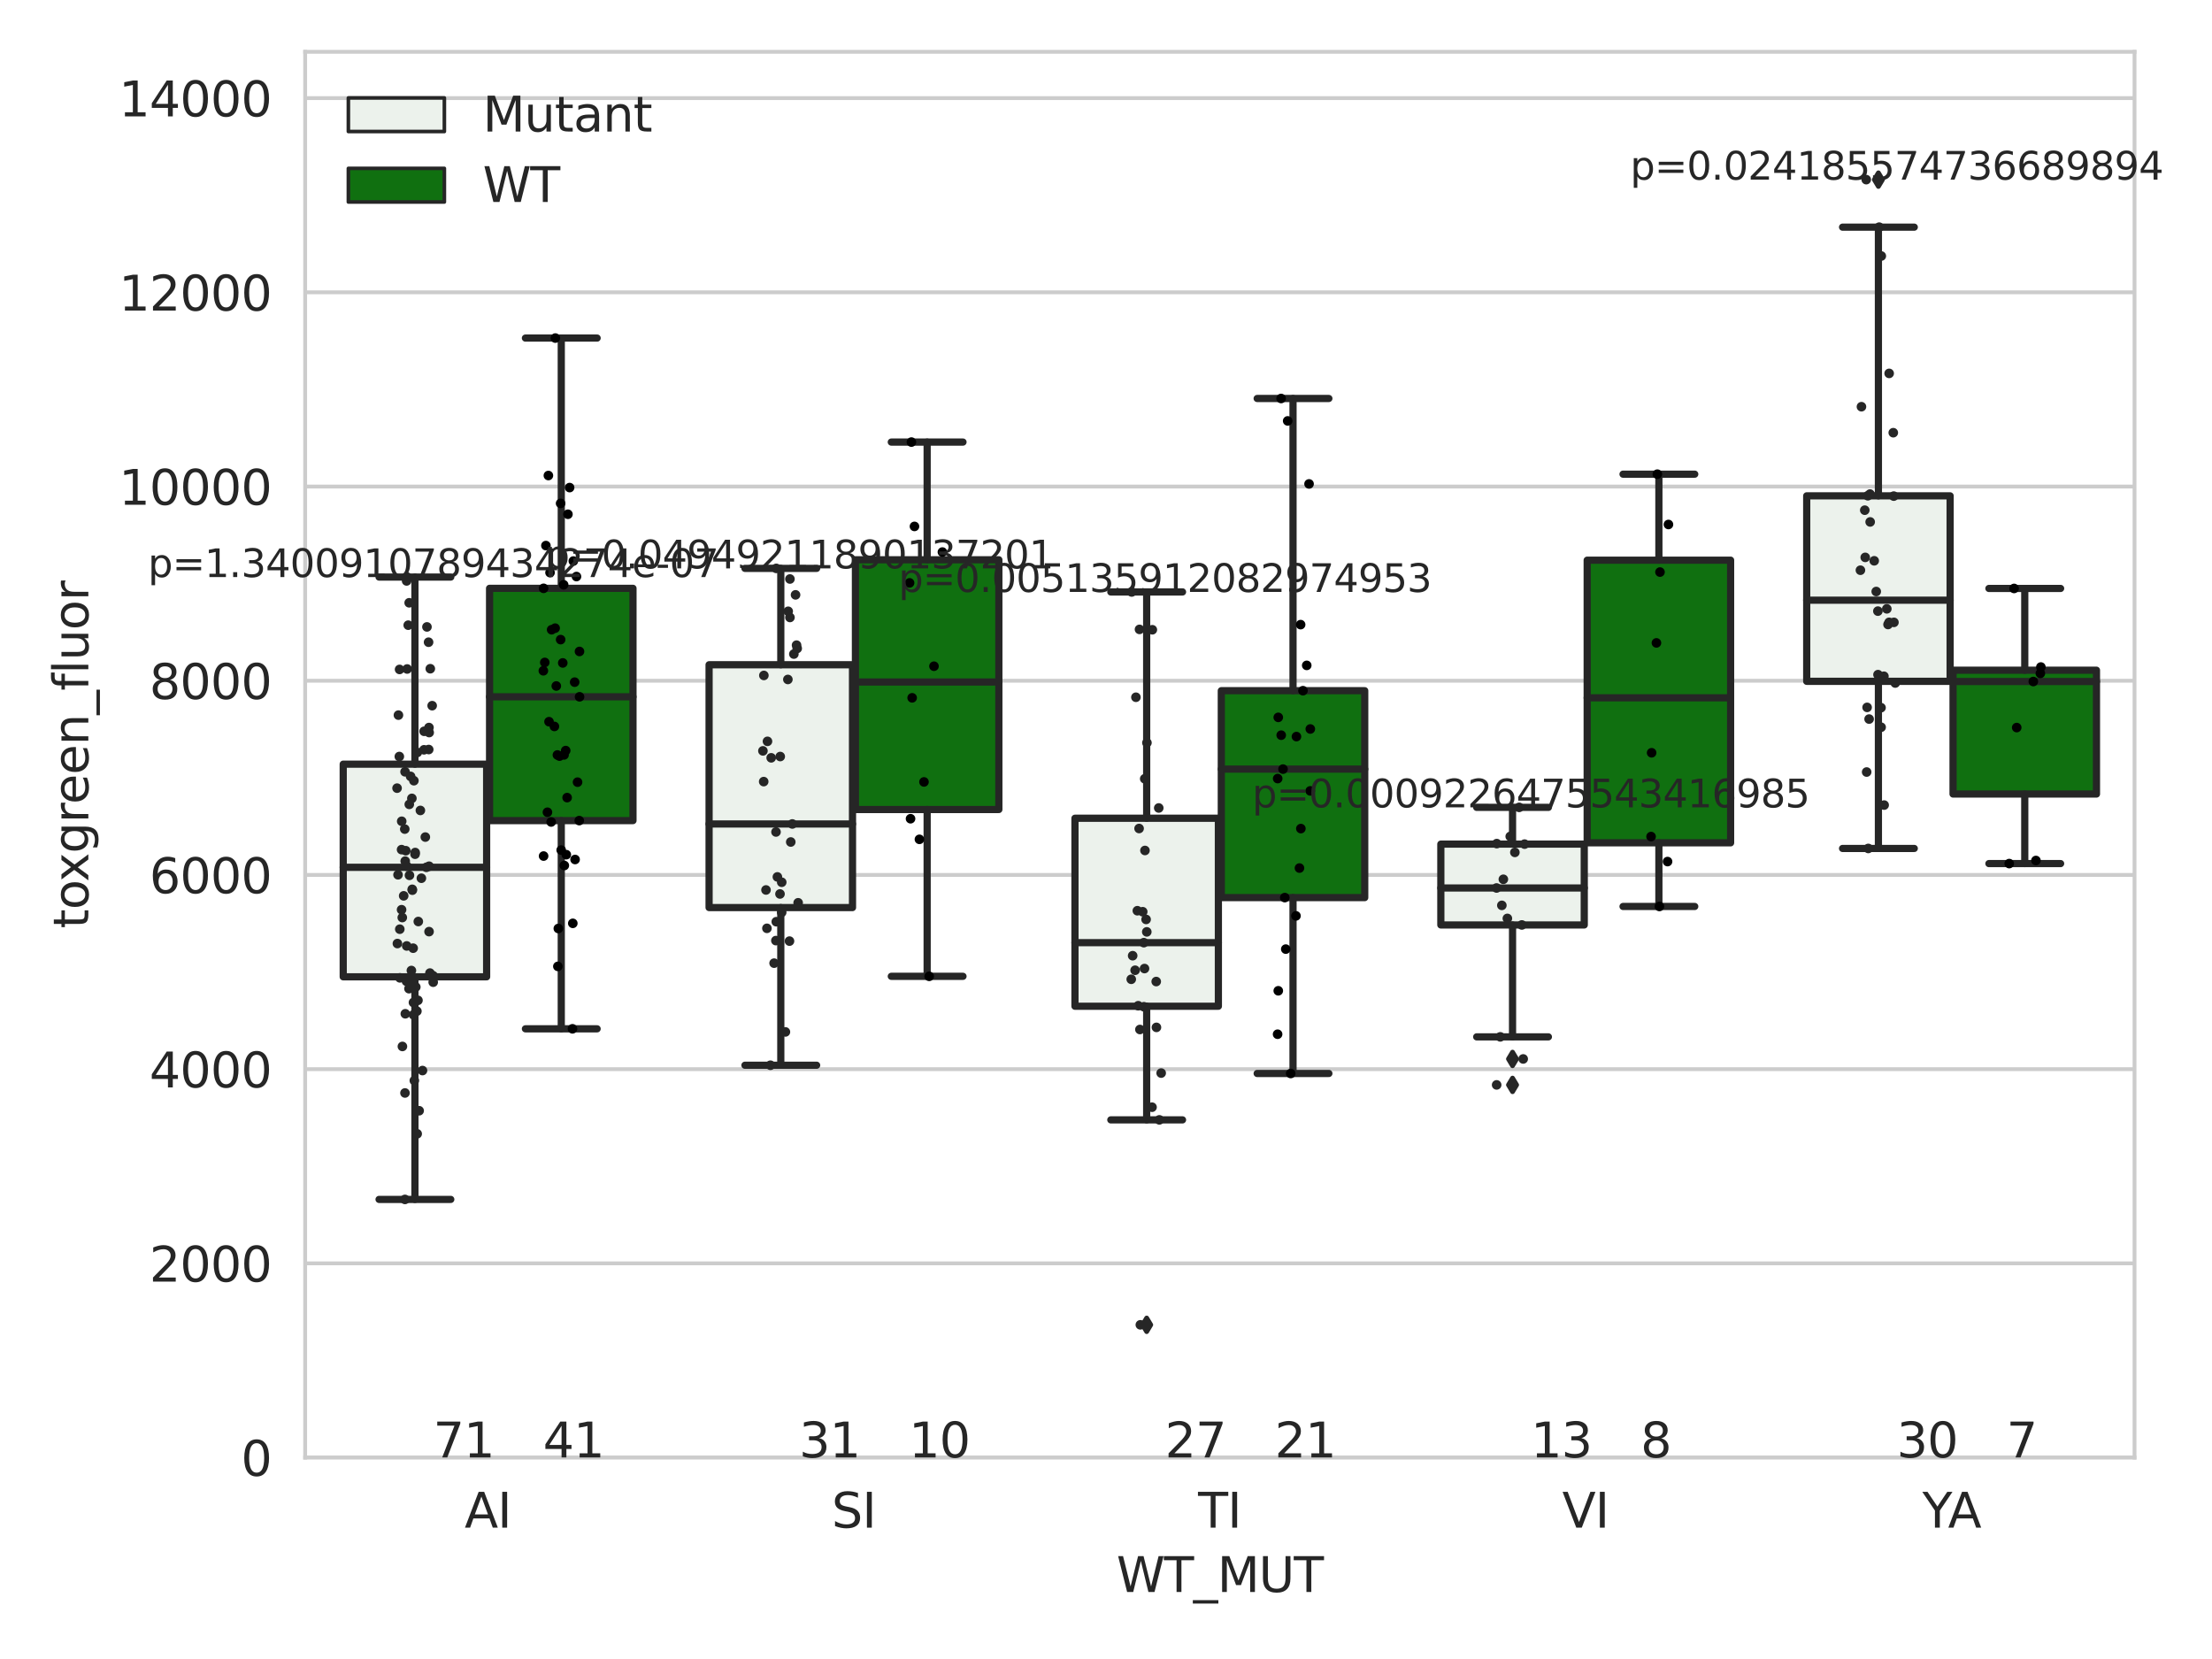 <?xml version="1.0" encoding="utf-8" standalone="no"?>
<!DOCTYPE svg PUBLIC "-//W3C//DTD SVG 1.1//EN"
  "http://www.w3.org/Graphics/SVG/1.1/DTD/svg11.dtd">
<svg xmlns:xlink="http://www.w3.org/1999/xlink" width="460.8pt" height="345.6pt" viewBox="0 0 460.8 345.6" xmlns="http://www.w3.org/2000/svg" version="1.1">
 <defs>
  <style type="text/css">*{stroke-linejoin: round; stroke-linecap: butt}</style>
 </defs>
 <g id="figure_1">
  <g id="patch_1">
   <path d="M 0 345.6 
L 460.8 345.6 
L 460.8 0 
L 0 0 
z
" style="fill: #ffffff"/>
  </g>
  <g id="axes_1">
   <g id="patch_2">
    <path d="M 63.571 303.64 
L 444.661 303.64 
L 444.661 10.8 
L 63.571 10.8 
z
" style="fill: #ffffff"/>
   </g>
   <g id="matplotlib.axis_1">
    <g id="xtick_1">
     <g id="text_1">
      <!-- AI -->
      <g style="fill: #262626" transform="translate(96.785 318.238)scale(0.1 -0.1)">
       <defs>
        <path id="DejaVuSans-41" d="M 2188 4044 
L 1331 1722 
L 3047 1722 
L 2188 4044 
z
M 1831 4666 
L 2547 4666 
L 4325 0 
L 3669 0 
L 3244 1197 
L 1141 1197 
L 716 0 
L 50 0 
L 1831 4666 
z
" transform="scale(0.016)"/>
        <path id="DejaVuSans-49" d="M 628 4666 
L 1259 4666 
L 1259 0 
L 628 0 
L 628 4666 
z
" transform="scale(0.016)"/>
       </defs>
       <use xlink:href="#DejaVuSans-41"/>
       <use xlink:href="#DejaVuSans-49" x="68.408"/>
      </g>
     </g>
    </g>
    <g id="xtick_2">
     <g id="text_2">
      <!-- SI -->
      <g style="fill: #262626" transform="translate(173.249 318.238)scale(0.1 -0.1)">
       <defs>
        <path id="DejaVuSans-53" d="M 3425 4513 
L 3425 3897 
Q 3066 4069 2747 4153 
Q 2428 4238 2131 4238 
Q 1616 4238 1336 4038 
Q 1056 3838 1056 3469 
Q 1056 3159 1242 3001 
Q 1428 2844 1947 2747 
L 2328 2669 
Q 3034 2534 3370 2195 
Q 3706 1856 3706 1288 
Q 3706 609 3251 259 
Q 2797 -91 1919 -91 
Q 1588 -91 1214 -16 
Q 841 59 441 206 
L 441 856 
Q 825 641 1194 531 
Q 1563 422 1919 422 
Q 2459 422 2753 634 
Q 3047 847 3047 1241 
Q 3047 1584 2836 1778 
Q 2625 1972 2144 2069 
L 1759 2144 
Q 1053 2284 737 2584 
Q 422 2884 422 3419 
Q 422 4038 858 4394 
Q 1294 4750 2059 4750 
Q 2388 4750 2728 4690 
Q 3069 4631 3425 4513 
z
" transform="scale(0.016)"/>
       </defs>
       <use xlink:href="#DejaVuSans-53"/>
       <use xlink:href="#DejaVuSans-49" x="63.477"/>
      </g>
     </g>
    </g>
    <g id="xtick_3">
     <g id="text_3">
      <!-- TI -->
      <g style="fill: #262626" transform="translate(249.587 318.238)scale(0.1 -0.1)">
       <defs>
        <path id="DejaVuSans-54" d="M -19 4666 
L 3928 4666 
L 3928 4134 
L 2272 4134 
L 2272 0 
L 1638 0 
L 1638 4134 
L -19 4134 
L -19 4666 
z
" transform="scale(0.016)"/>
       </defs>
       <use xlink:href="#DejaVuSans-54"/>
       <use xlink:href="#DejaVuSans-49" x="61.084"/>
      </g>
     </g>
    </g>
    <g id="xtick_4">
     <g id="text_4">
      <!-- VI -->
      <g style="fill: #262626" transform="translate(325.439 318.238)scale(0.1 -0.1)">
       <defs>
        <path id="DejaVuSans-56" d="M 1831 0 
L 50 4666 
L 709 4666 
L 2188 738 
L 3669 4666 
L 4325 4666 
L 2547 0 
L 1831 0 
z
" transform="scale(0.016)"/>
       </defs>
       <use xlink:href="#DejaVuSans-56"/>
       <use xlink:href="#DejaVuSans-49" x="68.408"/>
      </g>
     </g>
    </g>
    <g id="xtick_5">
     <g id="text_5">
      <!-- YA -->
      <g style="fill: #262626" transform="translate(400.465 318.238)scale(0.1 -0.1)">
       <defs>
        <path id="DejaVuSans-59" d="M -13 4666 
L 666 4666 
L 1959 2747 
L 3244 4666 
L 3922 4666 
L 2272 2222 
L 2272 0 
L 1638 0 
L 1638 2222 
L -13 4666 
z
" transform="scale(0.016)"/>
       </defs>
       <use xlink:href="#DejaVuSans-59"/>
       <use xlink:href="#DejaVuSans-41" x="53.334"/>
      </g>
     </g>
    </g>
    <g id="text_6">
     <!-- WT_MUT -->
     <g style="fill: #262626" transform="translate(232.591 331.638)scale(0.1 -0.1)">
      <defs>
       <path id="DejaVuSans-57" d="M 213 4666 
L 850 4666 
L 1831 722 
L 2809 4666 
L 3519 4666 
L 4500 722 
L 5478 4666 
L 6119 4666 
L 4947 0 
L 4153 0 
L 3169 4050 
L 2175 0 
L 1381 0 
L 213 4666 
z
" transform="scale(0.016)"/>
       <path id="DejaVuSans-5f" d="M 3263 -1063 
L 3263 -1509 
L -63 -1509 
L -63 -1063 
L 3263 -1063 
z
" transform="scale(0.016)"/>
       <path id="DejaVuSans-4d" d="M 628 4666 
L 1569 4666 
L 2759 1491 
L 3956 4666 
L 4897 4666 
L 4897 0 
L 4281 0 
L 4281 4097 
L 3078 897 
L 2444 897 
L 1241 4097 
L 1241 0 
L 628 0 
L 628 4666 
z
" transform="scale(0.016)"/>
       <path id="DejaVuSans-55" d="M 556 4666 
L 1191 4666 
L 1191 1831 
Q 1191 1081 1462 751 
Q 1734 422 2344 422 
Q 2950 422 3222 751 
Q 3494 1081 3494 1831 
L 3494 4666 
L 4128 4666 
L 4128 1753 
Q 4128 841 3676 375 
Q 3225 -91 2344 -91 
Q 1459 -91 1007 375 
Q 556 841 556 1753 
L 556 4666 
z
" transform="scale(0.016)"/>
      </defs>
      <use xlink:href="#DejaVuSans-57"/>
      <use xlink:href="#DejaVuSans-54" x="98.877"/>
      <use xlink:href="#DejaVuSans-5f" x="159.961"/>
      <use xlink:href="#DejaVuSans-4d" x="209.961"/>
      <use xlink:href="#DejaVuSans-55" x="296.24"/>
      <use xlink:href="#DejaVuSans-54" x="369.434"/>
     </g>
    </g>
   </g>
   <g id="matplotlib.axis_2">
    <g id="ytick_1">
     <g id="line2d_1">
      <path d="M 63.571 303.64 
L 444.661 303.64 
" clip-path="url(#pc5d3c4a3df)" style="fill: none; stroke: #cccccc; stroke-width: 0.8; stroke-linecap: round"/>
     </g>
     <g id="text_7">
      <!-- 0 -->
      <g style="fill: #262626" transform="translate(50.209 307.439)scale(0.1 -0.1)">
       <defs>
        <path id="DejaVuSans-30" d="M 2034 4250 
Q 1547 4250 1301 3770 
Q 1056 3291 1056 2328 
Q 1056 1369 1301 889 
Q 1547 409 2034 409 
Q 2525 409 2770 889 
Q 3016 1369 3016 2328 
Q 3016 3291 2770 3770 
Q 2525 4250 2034 4250 
z
M 2034 4750 
Q 2819 4750 3233 4129 
Q 3647 3509 3647 2328 
Q 3647 1150 3233 529 
Q 2819 -91 2034 -91 
Q 1250 -91 836 529 
Q 422 1150 422 2328 
Q 422 3509 836 4129 
Q 1250 4750 2034 4750 
z
" transform="scale(0.016)"/>
       </defs>
       <use xlink:href="#DejaVuSans-30"/>
      </g>
     </g>
    </g>
    <g id="ytick_2">
     <g id="line2d_2">
      <path d="M 63.571 263.183 
L 444.661 263.183 
" clip-path="url(#pc5d3c4a3df)" style="fill: none; stroke: #cccccc; stroke-width: 0.8; stroke-linecap: round"/>
     </g>
     <g id="text_8">
      <!-- 2000 -->
      <g style="fill: #262626" transform="translate(31.121 266.982)scale(0.1 -0.1)">
       <defs>
        <path id="DejaVuSans-32" d="M 1228 531 
L 3431 531 
L 3431 0 
L 469 0 
L 469 531 
Q 828 903 1448 1529 
Q 2069 2156 2228 2338 
Q 2531 2678 2651 2914 
Q 2772 3150 2772 3378 
Q 2772 3750 2511 3984 
Q 2250 4219 1831 4219 
Q 1534 4219 1204 4116 
Q 875 4013 500 3803 
L 500 4441 
Q 881 4594 1212 4672 
Q 1544 4750 1819 4750 
Q 2544 4750 2975 4387 
Q 3406 4025 3406 3419 
Q 3406 3131 3298 2873 
Q 3191 2616 2906 2266 
Q 2828 2175 2409 1742 
Q 1991 1309 1228 531 
z
" transform="scale(0.016)"/>
       </defs>
       <use xlink:href="#DejaVuSans-32"/>
       <use xlink:href="#DejaVuSans-30" x="63.623"/>
       <use xlink:href="#DejaVuSans-30" x="127.246"/>
       <use xlink:href="#DejaVuSans-30" x="190.869"/>
      </g>
     </g>
    </g>
    <g id="ytick_3">
     <g id="line2d_3">
      <path d="M 63.571 222.726 
L 444.661 222.726 
" clip-path="url(#pc5d3c4a3df)" style="fill: none; stroke: #cccccc; stroke-width: 0.8; stroke-linecap: round"/>
     </g>
     <g id="text_9">
      <!-- 4000 -->
      <g style="fill: #262626" transform="translate(31.121 226.525)scale(0.1 -0.1)">
       <defs>
        <path id="DejaVuSans-34" d="M 2419 4116 
L 825 1625 
L 2419 1625 
L 2419 4116 
z
M 2253 4666 
L 3047 4666 
L 3047 1625 
L 3713 1625 
L 3713 1100 
L 3047 1100 
L 3047 0 
L 2419 0 
L 2419 1100 
L 313 1100 
L 313 1709 
L 2253 4666 
z
" transform="scale(0.016)"/>
       </defs>
       <use xlink:href="#DejaVuSans-34"/>
       <use xlink:href="#DejaVuSans-30" x="63.623"/>
       <use xlink:href="#DejaVuSans-30" x="127.246"/>
       <use xlink:href="#DejaVuSans-30" x="190.869"/>
      </g>
     </g>
    </g>
    <g id="ytick_4">
     <g id="line2d_4">
      <path d="M 63.571 182.268 
L 444.661 182.268 
" clip-path="url(#pc5d3c4a3df)" style="fill: none; stroke: #cccccc; stroke-width: 0.8; stroke-linecap: round"/>
     </g>
     <g id="text_10">
      <!-- 6000 -->
      <g style="fill: #262626" transform="translate(31.121 186.067)scale(0.1 -0.1)">
       <defs>
        <path id="DejaVuSans-36" d="M 2113 2584 
Q 1688 2584 1439 2293 
Q 1191 2003 1191 1497 
Q 1191 994 1439 701 
Q 1688 409 2113 409 
Q 2538 409 2786 701 
Q 3034 994 3034 1497 
Q 3034 2003 2786 2293 
Q 2538 2584 2113 2584 
z
M 3366 4563 
L 3366 3988 
Q 3128 4100 2886 4159 
Q 2644 4219 2406 4219 
Q 1781 4219 1451 3797 
Q 1122 3375 1075 2522 
Q 1259 2794 1537 2939 
Q 1816 3084 2150 3084 
Q 2853 3084 3261 2657 
Q 3669 2231 3669 1497 
Q 3669 778 3244 343 
Q 2819 -91 2113 -91 
Q 1303 -91 875 529 
Q 447 1150 447 2328 
Q 447 3434 972 4092 
Q 1497 4750 2381 4750 
Q 2619 4750 2861 4703 
Q 3103 4656 3366 4563 
z
" transform="scale(0.016)"/>
       </defs>
       <use xlink:href="#DejaVuSans-36"/>
       <use xlink:href="#DejaVuSans-30" x="63.623"/>
       <use xlink:href="#DejaVuSans-30" x="127.246"/>
       <use xlink:href="#DejaVuSans-30" x="190.869"/>
      </g>
     </g>
    </g>
    <g id="ytick_5">
     <g id="line2d_5">
      <path d="M 63.571 141.811 
L 444.661 141.811 
" clip-path="url(#pc5d3c4a3df)" style="fill: none; stroke: #cccccc; stroke-width: 0.8; stroke-linecap: round"/>
     </g>
     <g id="text_11">
      <!-- 8000 -->
      <g style="fill: #262626" transform="translate(31.121 145.61)scale(0.1 -0.1)">
       <defs>
        <path id="DejaVuSans-38" d="M 2034 2216 
Q 1584 2216 1326 1975 
Q 1069 1734 1069 1313 
Q 1069 891 1326 650 
Q 1584 409 2034 409 
Q 2484 409 2743 651 
Q 3003 894 3003 1313 
Q 3003 1734 2745 1975 
Q 2488 2216 2034 2216 
z
M 1403 2484 
Q 997 2584 770 2862 
Q 544 3141 544 3541 
Q 544 4100 942 4425 
Q 1341 4750 2034 4750 
Q 2731 4750 3128 4425 
Q 3525 4100 3525 3541 
Q 3525 3141 3298 2862 
Q 3072 2584 2669 2484 
Q 3125 2378 3379 2068 
Q 3634 1759 3634 1313 
Q 3634 634 3220 271 
Q 2806 -91 2034 -91 
Q 1263 -91 848 271 
Q 434 634 434 1313 
Q 434 1759 690 2068 
Q 947 2378 1403 2484 
z
M 1172 3481 
Q 1172 3119 1398 2916 
Q 1625 2713 2034 2713 
Q 2441 2713 2670 2916 
Q 2900 3119 2900 3481 
Q 2900 3844 2670 4047 
Q 2441 4250 2034 4250 
Q 1625 4250 1398 4047 
Q 1172 3844 1172 3481 
z
" transform="scale(0.016)"/>
       </defs>
       <use xlink:href="#DejaVuSans-38"/>
       <use xlink:href="#DejaVuSans-30" x="63.623"/>
       <use xlink:href="#DejaVuSans-30" x="127.246"/>
       <use xlink:href="#DejaVuSans-30" x="190.869"/>
      </g>
     </g>
    </g>
    <g id="ytick_6">
     <g id="line2d_6">
      <path d="M 63.571 101.354 
L 444.661 101.354 
" clip-path="url(#pc5d3c4a3df)" style="fill: none; stroke: #cccccc; stroke-width: 0.8; stroke-linecap: round"/>
     </g>
     <g id="text_12">
      <!-- 10000 -->
      <g style="fill: #262626" transform="translate(24.759 105.153)scale(0.1 -0.1)">
       <defs>
        <path id="DejaVuSans-31" d="M 794 531 
L 1825 531 
L 1825 4091 
L 703 3866 
L 703 4441 
L 1819 4666 
L 2450 4666 
L 2450 531 
L 3481 531 
L 3481 0 
L 794 0 
L 794 531 
z
" transform="scale(0.016)"/>
       </defs>
       <use xlink:href="#DejaVuSans-31"/>
       <use xlink:href="#DejaVuSans-30" x="63.623"/>
       <use xlink:href="#DejaVuSans-30" x="127.246"/>
       <use xlink:href="#DejaVuSans-30" x="190.869"/>
       <use xlink:href="#DejaVuSans-30" x="254.492"/>
      </g>
     </g>
    </g>
    <g id="ytick_7">
     <g id="line2d_7">
      <path d="M 63.571 60.897 
L 444.661 60.897 
" clip-path="url(#pc5d3c4a3df)" style="fill: none; stroke: #cccccc; stroke-width: 0.8; stroke-linecap: round"/>
     </g>
     <g id="text_13">
      <!-- 12000 -->
      <g style="fill: #262626" transform="translate(24.759 64.696)scale(0.1 -0.1)">
       <use xlink:href="#DejaVuSans-31"/>
       <use xlink:href="#DejaVuSans-32" x="63.623"/>
       <use xlink:href="#DejaVuSans-30" x="127.246"/>
       <use xlink:href="#DejaVuSans-30" x="190.869"/>
       <use xlink:href="#DejaVuSans-30" x="254.492"/>
      </g>
     </g>
    </g>
    <g id="ytick_8">
     <g id="line2d_8">
      <path d="M 63.571 20.439 
L 444.661 20.439 
" clip-path="url(#pc5d3c4a3df)" style="fill: none; stroke: #cccccc; stroke-width: 0.8; stroke-linecap: round"/>
     </g>
     <g id="text_14">
      <!-- 14000 -->
      <g style="fill: #262626" transform="translate(24.759 24.239)scale(0.1 -0.1)">
       <use xlink:href="#DejaVuSans-31"/>
       <use xlink:href="#DejaVuSans-34" x="63.623"/>
       <use xlink:href="#DejaVuSans-30" x="127.246"/>
       <use xlink:href="#DejaVuSans-30" x="190.869"/>
       <use xlink:href="#DejaVuSans-30" x="254.492"/>
      </g>
     </g>
    </g>
    <g id="text_15">
     <!-- toxgreen_fluor -->
     <g style="fill: #262626" transform="translate(18.401 193.415)rotate(-90)scale(0.1 -0.1)">
      <defs>
       <path id="DejaVuSans-74" d="M 1172 4494 
L 1172 3500 
L 2356 3500 
L 2356 3053 
L 1172 3053 
L 1172 1153 
Q 1172 725 1289 603 
Q 1406 481 1766 481 
L 2356 481 
L 2356 0 
L 1766 0 
Q 1100 0 847 248 
Q 594 497 594 1153 
L 594 3053 
L 172 3053 
L 172 3500 
L 594 3500 
L 594 4494 
L 1172 4494 
z
" transform="scale(0.016)"/>
       <path id="DejaVuSans-6f" d="M 1959 3097 
Q 1497 3097 1228 2736 
Q 959 2375 959 1747 
Q 959 1119 1226 758 
Q 1494 397 1959 397 
Q 2419 397 2687 759 
Q 2956 1122 2956 1747 
Q 2956 2369 2687 2733 
Q 2419 3097 1959 3097 
z
M 1959 3584 
Q 2709 3584 3137 3096 
Q 3566 2609 3566 1747 
Q 3566 888 3137 398 
Q 2709 -91 1959 -91 
Q 1206 -91 779 398 
Q 353 888 353 1747 
Q 353 2609 779 3096 
Q 1206 3584 1959 3584 
z
" transform="scale(0.016)"/>
       <path id="DejaVuSans-78" d="M 3513 3500 
L 2247 1797 
L 3578 0 
L 2900 0 
L 1881 1375 
L 863 0 
L 184 0 
L 1544 1831 
L 300 3500 
L 978 3500 
L 1906 2253 
L 2834 3500 
L 3513 3500 
z
" transform="scale(0.016)"/>
       <path id="DejaVuSans-67" d="M 2906 1791 
Q 2906 2416 2648 2759 
Q 2391 3103 1925 3103 
Q 1463 3103 1205 2759 
Q 947 2416 947 1791 
Q 947 1169 1205 825 
Q 1463 481 1925 481 
Q 2391 481 2648 825 
Q 2906 1169 2906 1791 
z
M 3481 434 
Q 3481 -459 3084 -895 
Q 2688 -1331 1869 -1331 
Q 1566 -1331 1297 -1286 
Q 1028 -1241 775 -1147 
L 775 -588 
Q 1028 -725 1275 -790 
Q 1522 -856 1778 -856 
Q 2344 -856 2625 -561 
Q 2906 -266 2906 331 
L 2906 616 
Q 2728 306 2450 153 
Q 2172 0 1784 0 
Q 1141 0 747 490 
Q 353 981 353 1791 
Q 353 2603 747 3093 
Q 1141 3584 1784 3584 
Q 2172 3584 2450 3431 
Q 2728 3278 2906 2969 
L 2906 3500 
L 3481 3500 
L 3481 434 
z
" transform="scale(0.016)"/>
       <path id="DejaVuSans-72" d="M 2631 2963 
Q 2534 3019 2420 3045 
Q 2306 3072 2169 3072 
Q 1681 3072 1420 2755 
Q 1159 2438 1159 1844 
L 1159 0 
L 581 0 
L 581 3500 
L 1159 3500 
L 1159 2956 
Q 1341 3275 1631 3429 
Q 1922 3584 2338 3584 
Q 2397 3584 2469 3576 
Q 2541 3569 2628 3553 
L 2631 2963 
z
" transform="scale(0.016)"/>
       <path id="DejaVuSans-65" d="M 3597 1894 
L 3597 1613 
L 953 1613 
Q 991 1019 1311 708 
Q 1631 397 2203 397 
Q 2534 397 2845 478 
Q 3156 559 3463 722 
L 3463 178 
Q 3153 47 2828 -22 
Q 2503 -91 2169 -91 
Q 1331 -91 842 396 
Q 353 884 353 1716 
Q 353 2575 817 3079 
Q 1281 3584 2069 3584 
Q 2775 3584 3186 3129 
Q 3597 2675 3597 1894 
z
M 3022 2063 
Q 3016 2534 2758 2815 
Q 2500 3097 2075 3097 
Q 1594 3097 1305 2825 
Q 1016 2553 972 2059 
L 3022 2063 
z
" transform="scale(0.016)"/>
       <path id="DejaVuSans-6e" d="M 3513 2113 
L 3513 0 
L 2938 0 
L 2938 2094 
Q 2938 2591 2744 2837 
Q 2550 3084 2163 3084 
Q 1697 3084 1428 2787 
Q 1159 2491 1159 1978 
L 1159 0 
L 581 0 
L 581 3500 
L 1159 3500 
L 1159 2956 
Q 1366 3272 1645 3428 
Q 1925 3584 2291 3584 
Q 2894 3584 3203 3211 
Q 3513 2838 3513 2113 
z
" transform="scale(0.016)"/>
       <path id="DejaVuSans-66" d="M 2375 4863 
L 2375 4384 
L 1825 4384 
Q 1516 4384 1395 4259 
Q 1275 4134 1275 3809 
L 1275 3500 
L 2222 3500 
L 2222 3053 
L 1275 3053 
L 1275 0 
L 697 0 
L 697 3053 
L 147 3053 
L 147 3500 
L 697 3500 
L 697 3744 
Q 697 4328 969 4595 
Q 1241 4863 1831 4863 
L 2375 4863 
z
" transform="scale(0.016)"/>
       <path id="DejaVuSans-6c" d="M 603 4863 
L 1178 4863 
L 1178 0 
L 603 0 
L 603 4863 
z
" transform="scale(0.016)"/>
       <path id="DejaVuSans-75" d="M 544 1381 
L 544 3500 
L 1119 3500 
L 1119 1403 
Q 1119 906 1312 657 
Q 1506 409 1894 409 
Q 2359 409 2629 706 
Q 2900 1003 2900 1516 
L 2900 3500 
L 3475 3500 
L 3475 0 
L 2900 0 
L 2900 538 
Q 2691 219 2414 64 
Q 2138 -91 1772 -91 
Q 1169 -91 856 284 
Q 544 659 544 1381 
z
M 1991 3584 
L 1991 3584 
z
" transform="scale(0.016)"/>
      </defs>
      <use xlink:href="#DejaVuSans-74"/>
      <use xlink:href="#DejaVuSans-6f" x="39.209"/>
      <use xlink:href="#DejaVuSans-78" x="97.266"/>
      <use xlink:href="#DejaVuSans-67" x="156.445"/>
      <use xlink:href="#DejaVuSans-72" x="219.922"/>
      <use xlink:href="#DejaVuSans-65" x="258.785"/>
      <use xlink:href="#DejaVuSans-65" x="320.309"/>
      <use xlink:href="#DejaVuSans-6e" x="381.832"/>
      <use xlink:href="#DejaVuSans-5f" x="445.211"/>
      <use xlink:href="#DejaVuSans-66" x="495.211"/>
      <use xlink:href="#DejaVuSans-6c" x="530.416"/>
      <use xlink:href="#DejaVuSans-75" x="558.199"/>
      <use xlink:href="#DejaVuSans-6f" x="621.578"/>
      <use xlink:href="#DejaVuSans-72" x="682.76"/>
     </g>
    </g>
   </g>
   <g id="patch_3">
    <path d="M 71.498 203.486 
L 101.375 203.486 
L 101.375 159.188 
L 71.498 159.188 
L 71.498 203.486 
z
" clip-path="url(#pc5d3c4a3df)" style="fill: #ecf2ec; stroke: #262626; stroke-width: 1.5; stroke-linejoin: miter"/>
   </g>
   <g id="patch_4">
    <path d="M 101.985 170.945 
L 131.862 170.945 
L 131.862 122.559 
L 101.985 122.559 
L 101.985 170.945 
z
" clip-path="url(#pc5d3c4a3df)" style="fill: #107010; stroke: #262626; stroke-width: 1.5; stroke-linejoin: miter"/>
   </g>
   <g id="patch_5">
    <path d="M 147.716 189.063 
L 177.593 189.063 
L 177.593 138.479 
L 147.716 138.479 
L 147.716 189.063 
z
" clip-path="url(#pc5d3c4a3df)" style="fill: #ecf2ec; stroke: #262626; stroke-width: 1.5; stroke-linejoin: miter"/>
   </g>
   <g id="patch_6">
    <path d="M 178.203 168.638 
L 208.08 168.638 
L 208.08 116.609 
L 178.203 116.609 
L 178.203 168.638 
z
" clip-path="url(#pc5d3c4a3df)" style="fill: #107010; stroke: #262626; stroke-width: 1.5; stroke-linejoin: miter"/>
   </g>
   <g id="patch_7">
    <path d="M 223.934 209.618 
L 253.811 209.618 
L 253.811 170.453 
L 223.934 170.453 
L 223.934 209.618 
z
" clip-path="url(#pc5d3c4a3df)" style="fill: #ecf2ec; stroke: #262626; stroke-width: 1.5; stroke-linejoin: miter"/>
   </g>
   <g id="patch_8">
    <path d="M 254.421 186.987 
L 284.298 186.987 
L 284.298 143.884 
L 254.421 143.884 
L 254.421 186.987 
z
" clip-path="url(#pc5d3c4a3df)" style="fill: #107010; stroke: #262626; stroke-width: 1.5; stroke-linejoin: miter"/>
   </g>
   <g id="patch_9">
    <path d="M 300.152 192.686 
L 330.029 192.686 
L 330.029 175.846 
L 300.152 175.846 
L 300.152 192.686 
z
" clip-path="url(#pc5d3c4a3df)" style="fill: #ecf2ec; stroke: #262626; stroke-width: 1.5; stroke-linejoin: miter"/>
   </g>
   <g id="patch_10">
    <path d="M 330.639 175.576 
L 360.516 175.576 
L 360.516 116.694 
L 330.639 116.694 
L 330.639 175.576 
z
" clip-path="url(#pc5d3c4a3df)" style="fill: #107010; stroke: #262626; stroke-width: 1.5; stroke-linejoin: miter"/>
   </g>
   <g id="patch_11">
    <path d="M 376.37 141.933 
L 406.247 141.933 
L 406.247 103.293 
L 376.37 103.293 
L 376.37 141.933 
z
" clip-path="url(#pc5d3c4a3df)" style="fill: #ecf2ec; stroke: #262626; stroke-width: 1.5; stroke-linejoin: miter"/>
   </g>
   <g id="patch_12">
    <path d="M 406.857 165.411 
L 436.734 165.411 
L 436.734 139.617 
L 406.857 139.617 
L 406.857 165.411 
z
" clip-path="url(#pc5d3c4a3df)" style="fill: #107010; stroke: #262626; stroke-width: 1.5; stroke-linejoin: miter"/>
   </g>
   <g id="patch_13">
    <path d="M 101.68 303.64 
L 101.68 303.64 
L 101.68 303.64 
L 101.68 303.64 
z
" clip-path="url(#pc5d3c4a3df)" style="fill: #ecf2ec; stroke: #262626; stroke-width: 0.75; stroke-linejoin: miter"/>
   </g>
   <g id="patch_14">
    <path d="M 101.68 303.64 
L 101.68 303.64 
L 101.68 303.64 
L 101.68 303.64 
z
" clip-path="url(#pc5d3c4a3df)" style="fill: #107010; stroke: #262626; stroke-width: 0.75; stroke-linejoin: miter"/>
   </g>
   <g id="PathCollection_1"/>
   <g id="PathCollection_2"/>
   <g id="line2d_9">
    <path d="M 86.437 203.486 
L 86.437 249.86 
" clip-path="url(#pc5d3c4a3df)" style="fill: none; stroke: #262626; stroke-width: 1.5; stroke-linecap: round"/>
   </g>
   <g id="line2d_10">
    <path d="M 86.437 159.188 
L 86.437 120.211 
" clip-path="url(#pc5d3c4a3df)" style="fill: none; stroke: #262626; stroke-width: 1.5; stroke-linecap: round"/>
   </g>
   <g id="line2d_11">
    <path d="M 78.967 249.86 
L 93.906 249.86 
" clip-path="url(#pc5d3c4a3df)" style="fill: none; stroke: #262626; stroke-width: 1.5; stroke-linecap: round"/>
   </g>
   <g id="line2d_12">
    <path d="M 78.967 120.211 
L 93.906 120.211 
" clip-path="url(#pc5d3c4a3df)" style="fill: none; stroke: #262626; stroke-width: 1.5; stroke-linecap: round"/>
   </g>
   <g id="line2d_13"/>
   <g id="line2d_14">
    <path d="M 116.924 170.945 
L 116.924 214.321 
" clip-path="url(#pc5d3c4a3df)" style="fill: none; stroke: #262626; stroke-width: 1.5; stroke-linecap: round"/>
   </g>
   <g id="line2d_15">
    <path d="M 116.924 122.559 
L 116.924 70.427 
" clip-path="url(#pc5d3c4a3df)" style="fill: none; stroke: #262626; stroke-width: 1.5; stroke-linecap: round"/>
   </g>
   <g id="line2d_16">
    <path d="M 109.454 214.321 
L 124.393 214.321 
" clip-path="url(#pc5d3c4a3df)" style="fill: none; stroke: #262626; stroke-width: 1.5; stroke-linecap: round"/>
   </g>
   <g id="line2d_17">
    <path d="M 109.454 70.427 
L 124.393 70.427 
" clip-path="url(#pc5d3c4a3df)" style="fill: none; stroke: #262626; stroke-width: 1.5; stroke-linecap: round"/>
   </g>
   <g id="line2d_18"/>
   <g id="line2d_19">
    <path d="M 162.655 189.063 
L 162.655 221.908 
" clip-path="url(#pc5d3c4a3df)" style="fill: none; stroke: #262626; stroke-width: 1.5; stroke-linecap: round"/>
   </g>
   <g id="line2d_20">
    <path d="M 162.655 138.479 
L 162.655 118.404 
" clip-path="url(#pc5d3c4a3df)" style="fill: none; stroke: #262626; stroke-width: 1.5; stroke-linecap: round"/>
   </g>
   <g id="line2d_21">
    <path d="M 155.185 221.908 
L 170.124 221.908 
" clip-path="url(#pc5d3c4a3df)" style="fill: none; stroke: #262626; stroke-width: 1.5; stroke-linecap: round"/>
   </g>
   <g id="line2d_22">
    <path d="M 155.185 118.404 
L 170.124 118.404 
" clip-path="url(#pc5d3c4a3df)" style="fill: none; stroke: #262626; stroke-width: 1.5; stroke-linecap: round"/>
   </g>
   <g id="line2d_23"/>
   <g id="line2d_24">
    <path d="M 193.142 168.638 
L 193.142 203.385 
" clip-path="url(#pc5d3c4a3df)" style="fill: none; stroke: #262626; stroke-width: 1.5; stroke-linecap: round"/>
   </g>
   <g id="line2d_25">
    <path d="M 193.142 116.609 
L 193.142 92.093 
" clip-path="url(#pc5d3c4a3df)" style="fill: none; stroke: #262626; stroke-width: 1.5; stroke-linecap: round"/>
   </g>
   <g id="line2d_26">
    <path d="M 185.672 203.385 
L 200.611 203.385 
" clip-path="url(#pc5d3c4a3df)" style="fill: none; stroke: #262626; stroke-width: 1.5; stroke-linecap: round"/>
   </g>
   <g id="line2d_27">
    <path d="M 185.672 92.093 
L 200.611 92.093 
" clip-path="url(#pc5d3c4a3df)" style="fill: none; stroke: #262626; stroke-width: 1.5; stroke-linecap: round"/>
   </g>
   <g id="line2d_28"/>
   <g id="line2d_29">
    <path d="M 238.872 209.618 
L 238.872 233.29 
" clip-path="url(#pc5d3c4a3df)" style="fill: none; stroke: #262626; stroke-width: 1.5; stroke-linecap: round"/>
   </g>
   <g id="line2d_30">
    <path d="M 238.872 170.453 
L 238.872 123.316 
" clip-path="url(#pc5d3c4a3df)" style="fill: none; stroke: #262626; stroke-width: 1.5; stroke-linecap: round"/>
   </g>
   <g id="line2d_31">
    <path d="M 231.403 233.29 
L 246.342 233.29 
" clip-path="url(#pc5d3c4a3df)" style="fill: none; stroke: #262626; stroke-width: 1.5; stroke-linecap: round"/>
   </g>
   <g id="line2d_32">
    <path d="M 231.403 123.316 
L 246.342 123.316 
" clip-path="url(#pc5d3c4a3df)" style="fill: none; stroke: #262626; stroke-width: 1.5; stroke-linecap: round"/>
   </g>
   <g id="line2d_33">
    <defs>
     <path id="md394cfccba" d="M -0 1.414 
L 0.849 0 
L 0 -1.414 
L -0.849 -0 
z
" style="stroke: #262626; stroke-linejoin: miter"/>
    </defs>
    <g clip-path="url(#pc5d3c4a3df)">
     <use xlink:href="#md394cfccba" x="238.872" y="275.984" style="fill: #262626; stroke: #262626; stroke-linejoin: miter"/>
    </g>
   </g>
   <g id="line2d_34">
    <path d="M 269.36 186.987 
L 269.36 223.626 
" clip-path="url(#pc5d3c4a3df)" style="fill: none; stroke: #262626; stroke-width: 1.5; stroke-linecap: round"/>
   </g>
   <g id="line2d_35">
    <path d="M 269.36 143.884 
L 269.36 83.012 
" clip-path="url(#pc5d3c4a3df)" style="fill: none; stroke: #262626; stroke-width: 1.5; stroke-linecap: round"/>
   </g>
   <g id="line2d_36">
    <path d="M 261.89 223.626 
L 276.829 223.626 
" clip-path="url(#pc5d3c4a3df)" style="fill: none; stroke: #262626; stroke-width: 1.5; stroke-linecap: round"/>
   </g>
   <g id="line2d_37">
    <path d="M 261.89 83.012 
L 276.829 83.012 
" clip-path="url(#pc5d3c4a3df)" style="fill: none; stroke: #262626; stroke-width: 1.5; stroke-linecap: round"/>
   </g>
   <g id="line2d_38"/>
   <g id="line2d_39">
    <path d="M 315.09 192.686 
L 315.09 215.997 
" clip-path="url(#pc5d3c4a3df)" style="fill: none; stroke: #262626; stroke-width: 1.5; stroke-linecap: round"/>
   </g>
   <g id="line2d_40">
    <path d="M 315.09 175.846 
L 315.09 168.191 
" clip-path="url(#pc5d3c4a3df)" style="fill: none; stroke: #262626; stroke-width: 1.5; stroke-linecap: round"/>
   </g>
   <g id="line2d_41">
    <path d="M 307.621 215.997 
L 322.56 215.997 
" clip-path="url(#pc5d3c4a3df)" style="fill: none; stroke: #262626; stroke-width: 1.5; stroke-linecap: round"/>
   </g>
   <g id="line2d_42">
    <path d="M 307.621 168.191 
L 322.56 168.191 
" clip-path="url(#pc5d3c4a3df)" style="fill: none; stroke: #262626; stroke-width: 1.5; stroke-linecap: round"/>
   </g>
   <g id="line2d_43">
    <g clip-path="url(#pc5d3c4a3df)">
     <use xlink:href="#md394cfccba" x="315.09" y="226.003" style="fill: #262626; stroke: #262626; stroke-linejoin: miter"/>
     <use xlink:href="#md394cfccba" x="315.09" y="220.597" style="fill: #262626; stroke: #262626; stroke-linejoin: miter"/>
    </g>
   </g>
   <g id="line2d_44">
    <path d="M 345.577 175.576 
L 345.577 188.833 
" clip-path="url(#pc5d3c4a3df)" style="fill: none; stroke: #262626; stroke-width: 1.5; stroke-linecap: round"/>
   </g>
   <g id="line2d_45">
    <path d="M 345.577 116.694 
L 345.577 98.78 
" clip-path="url(#pc5d3c4a3df)" style="fill: none; stroke: #262626; stroke-width: 1.5; stroke-linecap: round"/>
   </g>
   <g id="line2d_46">
    <path d="M 338.108 188.833 
L 353.047 188.833 
" clip-path="url(#pc5d3c4a3df)" style="fill: none; stroke: #262626; stroke-width: 1.5; stroke-linecap: round"/>
   </g>
   <g id="line2d_47">
    <path d="M 338.108 98.78 
L 353.047 98.78 
" clip-path="url(#pc5d3c4a3df)" style="fill: none; stroke: #262626; stroke-width: 1.5; stroke-linecap: round"/>
   </g>
   <g id="line2d_48"/>
   <g id="line2d_49">
    <path d="M 391.308 141.933 
L 391.308 176.748 
" clip-path="url(#pc5d3c4a3df)" style="fill: none; stroke: #262626; stroke-width: 1.5; stroke-linecap: round"/>
   </g>
   <g id="line2d_50">
    <path d="M 391.308 103.293 
L 391.308 47.322 
" clip-path="url(#pc5d3c4a3df)" style="fill: none; stroke: #262626; stroke-width: 1.5; stroke-linecap: round"/>
   </g>
   <g id="line2d_51">
    <path d="M 383.839 176.748 
L 398.778 176.748 
" clip-path="url(#pc5d3c4a3df)" style="fill: none; stroke: #262626; stroke-width: 1.5; stroke-linecap: round"/>
   </g>
   <g id="line2d_52">
    <path d="M 383.839 47.322 
L 398.778 47.322 
" clip-path="url(#pc5d3c4a3df)" style="fill: none; stroke: #262626; stroke-width: 1.5; stroke-linecap: round"/>
   </g>
   <g id="line2d_53">
    <g clip-path="url(#pc5d3c4a3df)">
     <use xlink:href="#md394cfccba" x="391.308" y="37.422" style="fill: #262626; stroke: #262626; stroke-linejoin: miter"/>
    </g>
   </g>
   <g id="line2d_54">
    <path d="M 421.795 165.411 
L 421.795 179.9 
" clip-path="url(#pc5d3c4a3df)" style="fill: none; stroke: #262626; stroke-width: 1.5; stroke-linecap: round"/>
   </g>
   <g id="line2d_55">
    <path d="M 421.795 139.617 
L 421.795 122.584 
" clip-path="url(#pc5d3c4a3df)" style="fill: none; stroke: #262626; stroke-width: 1.5; stroke-linecap: round"/>
   </g>
   <g id="line2d_56">
    <path d="M 414.326 179.9 
L 429.265 179.9 
" clip-path="url(#pc5d3c4a3df)" style="fill: none; stroke: #262626; stroke-width: 1.5; stroke-linecap: round"/>
   </g>
   <g id="line2d_57">
    <path d="M 414.326 122.584 
L 429.265 122.584 
" clip-path="url(#pc5d3c4a3df)" style="fill: none; stroke: #262626; stroke-width: 1.5; stroke-linecap: round"/>
   </g>
   <g id="line2d_58"/>
   <g id="line2d_59">
    <path d="M 71.498 180.676 
L 101.375 180.676 
" clip-path="url(#pc5d3c4a3df)" style="fill: none; stroke: #262626; stroke-width: 1.5; stroke-linecap: round"/>
   </g>
   <g id="line2d_60">
    <path d="M 101.985 145.157 
L 131.862 145.157 
" clip-path="url(#pc5d3c4a3df)" style="fill: none; stroke: #262626; stroke-width: 1.5; stroke-linecap: round"/>
   </g>
   <g id="line2d_61">
    <path d="M 147.716 171.647 
L 177.593 171.647 
" clip-path="url(#pc5d3c4a3df)" style="fill: none; stroke: #262626; stroke-width: 1.5; stroke-linecap: round"/>
   </g>
   <g id="line2d_62">
    <path d="M 178.203 142.077 
L 208.08 142.077 
" clip-path="url(#pc5d3c4a3df)" style="fill: none; stroke: #262626; stroke-width: 1.5; stroke-linecap: round"/>
   </g>
   <g id="line2d_63">
    <path d="M 223.934 196.371 
L 253.811 196.371 
" clip-path="url(#pc5d3c4a3df)" style="fill: none; stroke: #262626; stroke-width: 1.5; stroke-linecap: round"/>
   </g>
   <g id="line2d_64">
    <path d="M 254.421 160.22 
L 284.298 160.22 
" clip-path="url(#pc5d3c4a3df)" style="fill: none; stroke: #262626; stroke-width: 1.5; stroke-linecap: round"/>
   </g>
   <g id="line2d_65">
    <path d="M 300.152 184.982 
L 330.029 184.982 
" clip-path="url(#pc5d3c4a3df)" style="fill: none; stroke: #262626; stroke-width: 1.5; stroke-linecap: round"/>
   </g>
   <g id="line2d_66">
    <path d="M 330.639 145.371 
L 360.516 145.371 
" clip-path="url(#pc5d3c4a3df)" style="fill: none; stroke: #262626; stroke-width: 1.5; stroke-linecap: round"/>
   </g>
   <g id="line2d_67">
    <path d="M 376.37 125.027 
L 406.247 125.027 
" clip-path="url(#pc5d3c4a3df)" style="fill: none; stroke: #262626; stroke-width: 1.5; stroke-linecap: round"/>
   </g>
   <g id="line2d_68">
    <path d="M 406.857 141.973 
L 436.734 141.973 
" clip-path="url(#pc5d3c4a3df)" style="fill: none; stroke: #262626; stroke-width: 1.5; stroke-linecap: round"/>
   </g>
   <g id="patch_15">
    <path d="M 63.571 303.64 
L 63.571 10.8 
" style="fill: none; stroke: #cccccc; stroke-width: 0.8; stroke-linejoin: miter; stroke-linecap: square"/>
   </g>
   <g id="patch_16">
    <path d="M 444.661 303.64 
L 444.661 10.8 
" style="fill: none; stroke: #cccccc; stroke-width: 0.8; stroke-linejoin: miter; stroke-linecap: square"/>
   </g>
   <g id="patch_17">
    <path d="M 63.571 303.64 
L 444.661 303.64 
" style="fill: none; stroke: #cccccc; stroke-width: 0.8; stroke-linejoin: miter; stroke-linecap: square"/>
   </g>
   <g id="patch_18">
    <path d="M 63.571 10.8 
L 444.661 10.8 
" style="fill: none; stroke: #cccccc; stroke-width: 0.8; stroke-linejoin: miter; stroke-linecap: square"/>
   </g>
   <g id="PathCollection_3">
    <defs>
     <path id="C0_0_97565d64d2" d="M 0 1 
C 0.265 1 0.52 0.895 0.707 0.707 
C 0.895 0.52 1 0.265 1 -0 
C 1 -0.265 0.895 -0.52 0.707 -0.707 
C 0.52 -0.895 0.265 -1 0 -1 
C -0.265 -1 -0.52 -0.895 -0.707 -0.707 
C -0.895 -0.52 -1 -0.265 -1 0 
C -1 0.265 -0.895 0.52 -0.707 0.707 
C -0.52 0.895 -0.265 1 0 1 
z
"/>
    </defs>
    <g clip-path="url(#pc5d3c4a3df)">
     <use xlink:href="#C0_0_97565d64d2" x="86.134" y="211.397" style="fill: #262626"/>
    </g>
    <g clip-path="url(#pc5d3c4a3df)">
     <use xlink:href="#C0_0_97565d64d2" x="85.876" y="185.26" style="fill: #262626"/>
    </g>
    <g clip-path="url(#pc5d3c4a3df)">
     <use xlink:href="#C0_0_97565d64d2" x="84.412" y="179.391" style="fill: #262626"/>
    </g>
    <g clip-path="url(#pc5d3c4a3df)">
     <use xlink:href="#C0_0_97565d64d2" x="83.002" y="148.974" style="fill: #262626"/>
    </g>
    <g clip-path="url(#pc5d3c4a3df)">
     <use xlink:href="#C0_0_97565d64d2" x="88.82" y="180.676" style="fill: #262626"/>
    </g>
    <g clip-path="url(#pc5d3c4a3df)">
     <use xlink:href="#C0_0_97565d64d2" x="82.917" y="182.233" style="fill: #262626"/>
    </g>
    <g clip-path="url(#pc5d3c4a3df)">
     <use xlink:href="#C0_0_97565d64d2" x="83.831" y="217.993" style="fill: #262626"/>
    </g>
    <g clip-path="url(#pc5d3c4a3df)">
     <use xlink:href="#C0_0_97565d64d2" x="84.366" y="249.86" style="fill: #262626"/>
    </g>
    <g clip-path="url(#pc5d3c4a3df)">
     <use xlink:href="#C0_0_97565d64d2" x="84.779" y="180.476" style="fill: #262626"/>
    </g>
    <g clip-path="url(#pc5d3c4a3df)">
     <use xlink:href="#C0_0_97565d64d2" x="89.38" y="194.076" style="fill: #262626"/>
    </g>
    <g clip-path="url(#pc5d3c4a3df)">
     <use xlink:href="#C0_0_97565d64d2" x="83.805" y="191.143" style="fill: #262626"/>
    </g>
    <g clip-path="url(#pc5d3c4a3df)">
     <use xlink:href="#C0_0_97565d64d2" x="85.7" y="202.177" style="fill: #262626"/>
    </g>
    <g clip-path="url(#pc5d3c4a3df)">
     <use xlink:href="#C0_0_97565d64d2" x="89.565" y="202.709" style="fill: #262626"/>
    </g>
    <g clip-path="url(#pc5d3c4a3df)">
     <use xlink:href="#C0_0_97565d64d2" x="84.094" y="186.618" style="fill: #262626"/>
    </g>
    <g clip-path="url(#pc5d3c4a3df)">
     <use xlink:href="#C0_0_97565d64d2" x="84.367" y="227.686" style="fill: #262626"/>
    </g>
    <g clip-path="url(#pc5d3c4a3df)">
     <use xlink:href="#C0_0_97565d64d2" x="88.943" y="130.598" style="fill: #262626"/>
    </g>
    <g clip-path="url(#pc5d3c4a3df)">
     <use xlink:href="#C0_0_97565d64d2" x="88.604" y="174.377" style="fill: #262626"/>
    </g>
    <g clip-path="url(#pc5d3c4a3df)">
     <use xlink:href="#C0_0_97565d64d2" x="84.82" y="139.361" style="fill: #262626"/>
    </g>
    <g clip-path="url(#pc5d3c4a3df)">
     <use xlink:href="#C0_0_97565d64d2" x="86.847" y="210.646" style="fill: #262626"/>
    </g>
    <g clip-path="url(#pc5d3c4a3df)">
     <use xlink:href="#C0_0_97565d64d2" x="90.221" y="203.267" style="fill: #262626"/>
    </g>
    <g clip-path="url(#pc5d3c4a3df)">
     <use xlink:href="#C0_0_97565d64d2" x="86.222" y="162.636" style="fill: #262626"/>
    </g>
    <g clip-path="url(#pc5d3c4a3df)">
     <use xlink:href="#C0_0_97565d64d2" x="88.012" y="223.016" style="fill: #262626"/>
    </g>
    <g clip-path="url(#pc5d3c4a3df)">
     <use xlink:href="#C0_0_97565d64d2" x="86.13" y="208.839" style="fill: #262626"/>
    </g>
    <g clip-path="url(#pc5d3c4a3df)">
     <use xlink:href="#C0_0_97565d64d2" x="85.199" y="205.958" style="fill: #262626"/>
    </g>
    <g clip-path="url(#pc5d3c4a3df)">
     <use xlink:href="#C0_0_97565d64d2" x="85.905" y="185.438" style="fill: #262626"/>
    </g>
    <g clip-path="url(#pc5d3c4a3df)">
     <use xlink:href="#C0_0_97565d64d2" x="85.3" y="182.345" style="fill: #262626"/>
    </g>
    <g clip-path="url(#pc5d3c4a3df)">
     <use xlink:href="#C0_0_97565d64d2" x="85.536" y="161.736" style="fill: #262626"/>
    </g>
    <g clip-path="url(#pc5d3c4a3df)">
     <use xlink:href="#C0_0_97565d64d2" x="86.316" y="225.104" style="fill: #262626"/>
    </g>
    <g clip-path="url(#pc5d3c4a3df)">
     <use xlink:href="#C0_0_97565d64d2" x="89.405" y="152.605" style="fill: #262626"/>
    </g>
    <g clip-path="url(#pc5d3c4a3df)">
     <use xlink:href="#C0_0_97565d64d2" x="86.939" y="156.752" style="fill: #262626"/>
    </g>
    <g clip-path="url(#pc5d3c4a3df)">
     <use xlink:href="#C0_0_97565d64d2" x="82.716" y="164.186" style="fill: #262626"/>
    </g>
    <g clip-path="url(#pc5d3c4a3df)">
     <use xlink:href="#C0_0_97565d64d2" x="83.188" y="157.598" style="fill: #262626"/>
    </g>
    <g clip-path="url(#pc5d3c4a3df)">
     <use xlink:href="#C0_0_97565d64d2" x="83.307" y="203.705" style="fill: #262626"/>
    </g>
    <g clip-path="url(#pc5d3c4a3df)">
     <use xlink:href="#C0_0_97565d64d2" x="86.067" y="197.523" style="fill: #262626"/>
    </g>
    <g clip-path="url(#pc5d3c4a3df)">
     <use xlink:href="#C0_0_97565d64d2" x="86.905" y="236.194" style="fill: #262626"/>
    </g>
    <g clip-path="url(#pc5d3c4a3df)">
     <use xlink:href="#C0_0_97565d64d2" x="84.319" y="172.715" style="fill: #262626"/>
    </g>
    <g clip-path="url(#pc5d3c4a3df)">
     <use xlink:href="#C0_0_97565d64d2" x="83.655" y="189.508" style="fill: #262626"/>
    </g>
    <g clip-path="url(#pc5d3c4a3df)">
     <use xlink:href="#C0_0_97565d64d2" x="86.491" y="177.597" style="fill: #262626"/>
    </g>
    <g clip-path="url(#pc5d3c4a3df)">
     <use xlink:href="#C0_0_97565d64d2" x="87.069" y="208.386" style="fill: #262626"/>
    </g>
    <g clip-path="url(#pc5d3c4a3df)">
     <use xlink:href="#C0_0_97565d64d2" x="88.353" y="152.343" style="fill: #262626"/>
    </g>
    <g clip-path="url(#pc5d3c4a3df)">
     <use xlink:href="#C0_0_97565d64d2" x="82.787" y="196.558" style="fill: #262626"/>
    </g>
    <g clip-path="url(#pc5d3c4a3df)">
     <use xlink:href="#C0_0_97565d64d2" x="87.782" y="182.951" style="fill: #262626"/>
    </g>
    <g clip-path="url(#pc5d3c4a3df)">
     <use xlink:href="#C0_0_97565d64d2" x="89.36" y="151.559" style="fill: #262626"/>
    </g>
    <g clip-path="url(#pc5d3c4a3df)">
     <use xlink:href="#C0_0_97565d64d2" x="89.28" y="133.784" style="fill: #262626"/>
    </g>
    <g clip-path="url(#pc5d3c4a3df)">
     <use xlink:href="#C0_0_97565d64d2" x="84.382" y="160.779" style="fill: #262626"/>
    </g>
    <g clip-path="url(#pc5d3c4a3df)">
     <use xlink:href="#C0_0_97565d64d2" x="88.329" y="156.197" style="fill: #262626"/>
    </g>
    <g clip-path="url(#pc5d3c4a3df)">
     <use xlink:href="#C0_0_97565d64d2" x="83.241" y="139.454" style="fill: #262626"/>
    </g>
    <g clip-path="url(#pc5d3c4a3df)">
     <use xlink:href="#C0_0_97565d64d2" x="86.619" y="205.61" style="fill: #262626"/>
    </g>
    <g clip-path="url(#pc5d3c4a3df)">
     <use xlink:href="#C0_0_97565d64d2" x="84.535" y="177.216" style="fill: #262626"/>
    </g>
    <g clip-path="url(#pc5d3c4a3df)">
     <use xlink:href="#C0_0_97565d64d2" x="85.263" y="167.565" style="fill: #262626"/>
    </g>
    <g clip-path="url(#pc5d3c4a3df)">
     <use xlink:href="#C0_0_97565d64d2" x="89.64" y="139.307" style="fill: #262626"/>
    </g>
    <g clip-path="url(#pc5d3c4a3df)">
     <use xlink:href="#C0_0_97565d64d2" x="85.042" y="130.235" style="fill: #262626"/>
    </g>
    <g clip-path="url(#pc5d3c4a3df)">
     <use xlink:href="#C0_0_97565d64d2" x="84.676" y="204.417" style="fill: #262626"/>
    </g>
    <g clip-path="url(#pc5d3c4a3df)">
     <use xlink:href="#C0_0_97565d64d2" x="89.311" y="156.14" style="fill: #262626"/>
    </g>
    <g clip-path="url(#pc5d3c4a3df)">
     <use xlink:href="#C0_0_97565d64d2" x="84.729" y="197.058" style="fill: #262626"/>
    </g>
    <g clip-path="url(#pc5d3c4a3df)">
     <use xlink:href="#C0_0_97565d64d2" x="87.571" y="168.83" style="fill: #262626"/>
    </g>
    <g clip-path="url(#pc5d3c4a3df)">
     <use xlink:href="#C0_0_97565d64d2" x="83.657" y="176.992" style="fill: #262626"/>
    </g>
    <g clip-path="url(#pc5d3c4a3df)">
     <use xlink:href="#C0_0_97565d64d2" x="90.243" y="204.609" style="fill: #262626"/>
    </g>
    <g clip-path="url(#pc5d3c4a3df)">
     <use xlink:href="#C0_0_97565d64d2" x="89.389" y="180.45" style="fill: #262626"/>
    </g>
    <g clip-path="url(#pc5d3c4a3df)">
     <use xlink:href="#C0_0_97565d64d2" x="85.24" y="125.571" style="fill: #262626"/>
    </g>
    <g clip-path="url(#pc5d3c4a3df)">
     <use xlink:href="#C0_0_97565d64d2" x="84.438" y="211.187" style="fill: #262626"/>
    </g>
    <g clip-path="url(#pc5d3c4a3df)">
     <use xlink:href="#C0_0_97565d64d2" x="86.465" y="177.947" style="fill: #262626"/>
    </g>
    <g clip-path="url(#pc5d3c4a3df)">
     <use xlink:href="#C0_0_97565d64d2" x="90.029" y="147.006" style="fill: #262626"/>
    </g>
    <g clip-path="url(#pc5d3c4a3df)">
     <use xlink:href="#C0_0_97565d64d2" x="85.309" y="204.991" style="fill: #262626"/>
    </g>
    <g clip-path="url(#pc5d3c4a3df)">
     <use xlink:href="#C0_0_97565d64d2" x="85.802" y="166.316" style="fill: #262626"/>
    </g>
    <g clip-path="url(#pc5d3c4a3df)">
     <use xlink:href="#C0_0_97565d64d2" x="84.798" y="120.211" style="fill: #262626"/>
    </g>
    <g clip-path="url(#pc5d3c4a3df)">
     <use xlink:href="#C0_0_97565d64d2" x="87.315" y="231.387" style="fill: #262626"/>
    </g>
    <g clip-path="url(#pc5d3c4a3df)">
     <use xlink:href="#C0_0_97565d64d2" x="83.683" y="171.085" style="fill: #262626"/>
    </g>
    <g clip-path="url(#pc5d3c4a3df)">
     <use xlink:href="#C0_0_97565d64d2" x="83.284" y="193.567" style="fill: #262626"/>
    </g>
    <g clip-path="url(#pc5d3c4a3df)">
     <use xlink:href="#C0_0_97565d64d2" x="87.142" y="191.968" style="fill: #262626"/>
    </g>
    <g clip-path="url(#pc5d3c4a3df)">
     <use xlink:href="#C0_0_97565d64d2" x="84.709" y="121.017" style="fill: #262626"/>
    </g>
   </g>
   <g id="PathCollection_4">
    <defs>
     <path id="C1_0_374bf0793f" d="M 0 1 
C 0.265 1 0.52 0.895 0.707 0.707 
C 0.895 0.52 1 0.265 1 -0 
C 1 -0.265 0.895 -0.52 0.707 -0.707 
C 0.52 -0.895 0.265 -1 0 -1 
C -0.265 -1 -0.52 -0.895 -0.707 -0.707 
C -0.895 -0.52 -1 -0.265 -1 0 
C -1 0.265 -0.895 0.52 -0.707 0.707 
C -0.52 0.895 -0.265 1 0 1 
z
"/>
    </defs>
    <g clip-path="url(#pc5d3c4a3df)">
     <use xlink:href="#C1_0_374bf0793f" x="114.24" y="99.061"/>
    </g>
    <g clip-path="url(#pc5d3c4a3df)">
     <use xlink:href="#C1_0_374bf0793f" x="116.908" y="177.086"/>
    </g>
    <g clip-path="url(#pc5d3c4a3df)">
     <use xlink:href="#C1_0_374bf0793f" x="115.69" y="70.427"/>
    </g>
    <g clip-path="url(#pc5d3c4a3df)">
     <use xlink:href="#C1_0_374bf0793f" x="117.847" y="156.359"/>
    </g>
    <g clip-path="url(#pc5d3c4a3df)">
     <use xlink:href="#C1_0_374bf0793f" x="113.191" y="139.735"/>
    </g>
    <g clip-path="url(#pc5d3c4a3df)">
     <use xlink:href="#C1_0_374bf0793f" x="114.373" y="150.343"/>
    </g>
    <g clip-path="url(#pc5d3c4a3df)">
     <use xlink:href="#C1_0_374bf0793f" x="114.913" y="131.182"/>
    </g>
    <g clip-path="url(#pc5d3c4a3df)">
     <use xlink:href="#C1_0_374bf0793f" x="116.564" y="157.512"/>
    </g>
    <g clip-path="url(#pc5d3c4a3df)">
     <use xlink:href="#C1_0_374bf0793f" x="114.816" y="171.233"/>
    </g>
    <g clip-path="url(#pc5d3c4a3df)">
     <use xlink:href="#C1_0_374bf0793f" x="117.558" y="180.3"/>
    </g>
    <g clip-path="url(#pc5d3c4a3df)">
     <use xlink:href="#C1_0_374bf0793f" x="115.644" y="130.856"/>
    </g>
    <g clip-path="url(#pc5d3c4a3df)">
     <use xlink:href="#C1_0_374bf0793f" x="117.235" y="138.102"/>
    </g>
    <g clip-path="url(#pc5d3c4a3df)">
     <use xlink:href="#C1_0_374bf0793f" x="116.792" y="133.243"/>
    </g>
    <g clip-path="url(#pc5d3c4a3df)">
     <use xlink:href="#C1_0_374bf0793f" x="120.719" y="135.711"/>
    </g>
    <g clip-path="url(#pc5d3c4a3df)">
     <use xlink:href="#C1_0_374bf0793f" x="119.801" y="179.049"/>
    </g>
    <g clip-path="url(#pc5d3c4a3df)">
     <use xlink:href="#C1_0_374bf0793f" x="114.042" y="169.205"/>
    </g>
    <g clip-path="url(#pc5d3c4a3df)">
     <use xlink:href="#C1_0_374bf0793f" x="118.309" y="107.128"/>
    </g>
    <g clip-path="url(#pc5d3c4a3df)">
     <use xlink:href="#C1_0_374bf0793f" x="113.24" y="122.559"/>
    </g>
    <g clip-path="url(#pc5d3c4a3df)">
     <use xlink:href="#C1_0_374bf0793f" x="118.142" y="166.157"/>
    </g>
    <g clip-path="url(#pc5d3c4a3df)">
     <use xlink:href="#C1_0_374bf0793f" x="120.669" y="170.945"/>
    </g>
    <g clip-path="url(#pc5d3c4a3df)">
     <use xlink:href="#C1_0_374bf0793f" x="120.09" y="120.107"/>
    </g>
    <g clip-path="url(#pc5d3c4a3df)">
     <use xlink:href="#C1_0_374bf0793f" x="115.886" y="142.905"/>
    </g>
    <g clip-path="url(#pc5d3c4a3df)">
     <use xlink:href="#C1_0_374bf0793f" x="119.712" y="142.105"/>
    </g>
    <g clip-path="url(#pc5d3c4a3df)">
     <use xlink:href="#C1_0_374bf0793f" x="117.422" y="121.824"/>
    </g>
    <g clip-path="url(#pc5d3c4a3df)">
     <use xlink:href="#C1_0_374bf0793f" x="116.216" y="201.314"/>
    </g>
    <g clip-path="url(#pc5d3c4a3df)">
     <use xlink:href="#C1_0_374bf0793f" x="118.66" y="101.574"/>
    </g>
    <g clip-path="url(#pc5d3c4a3df)">
     <use xlink:href="#C1_0_374bf0793f" x="119.439" y="116.88"/>
    </g>
    <g clip-path="url(#pc5d3c4a3df)">
     <use xlink:href="#C1_0_374bf0793f" x="113.489" y="137.999"/>
    </g>
    <g clip-path="url(#pc5d3c4a3df)">
     <use xlink:href="#C1_0_374bf0793f" x="114.582" y="119.286"/>
    </g>
    <g clip-path="url(#pc5d3c4a3df)">
     <use xlink:href="#C1_0_374bf0793f" x="116.119" y="157.273"/>
    </g>
    <g clip-path="url(#pc5d3c4a3df)">
     <use xlink:href="#C1_0_374bf0793f" x="113.241" y="178.331"/>
    </g>
    <g clip-path="url(#pc5d3c4a3df)">
     <use xlink:href="#C1_0_374bf0793f" x="113.722" y="113.654"/>
    </g>
    <g clip-path="url(#pc5d3c4a3df)">
     <use xlink:href="#C1_0_374bf0793f" x="117.969" y="178.044"/>
    </g>
    <g clip-path="url(#pc5d3c4a3df)">
     <use xlink:href="#C1_0_374bf0793f" x="116.312" y="193.425"/>
    </g>
    <g clip-path="url(#pc5d3c4a3df)">
     <use xlink:href="#C1_0_374bf0793f" x="120.733" y="145.157"/>
    </g>
    <g clip-path="url(#pc5d3c4a3df)">
     <use xlink:href="#C1_0_374bf0793f" x="117.506" y="157.26"/>
    </g>
    <g clip-path="url(#pc5d3c4a3df)">
     <use xlink:href="#C1_0_374bf0793f" x="116.785" y="104.865"/>
    </g>
    <g clip-path="url(#pc5d3c4a3df)">
     <use xlink:href="#C1_0_374bf0793f" x="115.494" y="151.329"/>
    </g>
    <g clip-path="url(#pc5d3c4a3df)">
     <use xlink:href="#C1_0_374bf0793f" x="120.315" y="162.939"/>
    </g>
    <g clip-path="url(#pc5d3c4a3df)">
     <use xlink:href="#C1_0_374bf0793f" x="119.325" y="192.347"/>
    </g>
    <g clip-path="url(#pc5d3c4a3df)">
     <use xlink:href="#C1_0_374bf0793f" x="119.258" y="214.321"/>
    </g>
   </g>
   <g id="PathCollection_5">
    <defs>
     <path id="C2_0_9a4dc14250" d="M 0 1 
C 0.265 1 0.52 0.895 0.707 0.707 
C 0.895 0.52 1 0.265 1 -0 
C 1 -0.265 0.895 -0.52 0.707 -0.707 
C 0.52 -0.895 0.265 -1 0 -1 
C -0.265 -1 -0.52 -0.895 -0.707 -0.707 
C -0.895 -0.52 -1 -0.265 -1 0 
C -1 0.265 -0.895 0.52 -0.707 0.707 
C -0.52 0.895 -0.265 1 0 1 
z
"/>
    </defs>
    <g clip-path="url(#pc5d3c4a3df)">
     <use xlink:href="#C2_0_9a4dc14250" x="162.842" y="190.058" style="fill: #262626"/>
    </g>
    <g clip-path="url(#pc5d3c4a3df)">
     <use xlink:href="#C2_0_9a4dc14250" x="166.07" y="135.084" style="fill: #262626"/>
    </g>
    <g clip-path="url(#pc5d3c4a3df)">
     <use xlink:href="#C2_0_9a4dc14250" x="164.129" y="141.543" style="fill: #262626"/>
    </g>
    <g clip-path="url(#pc5d3c4a3df)">
     <use xlink:href="#C2_0_9a4dc14250" x="166.27" y="188.067" style="fill: #262626"/>
    </g>
    <g clip-path="url(#pc5d3c4a3df)">
     <use xlink:href="#C2_0_9a4dc14250" x="160.494" y="221.908" style="fill: #262626"/>
    </g>
    <g clip-path="url(#pc5d3c4a3df)">
     <use xlink:href="#C2_0_9a4dc14250" x="164.559" y="120.616" style="fill: #262626"/>
    </g>
    <g clip-path="url(#pc5d3c4a3df)">
     <use xlink:href="#C2_0_9a4dc14250" x="161.714" y="192.008" style="fill: #262626"/>
    </g>
    <g clip-path="url(#pc5d3c4a3df)">
     <use xlink:href="#C2_0_9a4dc14250" x="163.615" y="214.967" style="fill: #262626"/>
    </g>
    <g clip-path="url(#pc5d3c4a3df)">
     <use xlink:href="#C2_0_9a4dc14250" x="162.488" y="186.228" style="fill: #262626"/>
    </g>
    <g clip-path="url(#pc5d3c4a3df)">
     <use xlink:href="#C2_0_9a4dc14250" x="165.055" y="171.647" style="fill: #262626"/>
    </g>
    <g clip-path="url(#pc5d3c4a3df)">
     <use xlink:href="#C2_0_9a4dc14250" x="165.376" y="136.253" style="fill: #262626"/>
    </g>
    <g clip-path="url(#pc5d3c4a3df)">
     <use xlink:href="#C2_0_9a4dc14250" x="165.936" y="134.397" style="fill: #262626"/>
    </g>
    <g clip-path="url(#pc5d3c4a3df)">
     <use xlink:href="#C2_0_9a4dc14250" x="161.711" y="118.404" style="fill: #262626"/>
    </g>
    <g clip-path="url(#pc5d3c4a3df)">
     <use xlink:href="#C2_0_9a4dc14250" x="164.562" y="128.628" style="fill: #262626"/>
    </g>
    <g clip-path="url(#pc5d3c4a3df)">
     <use xlink:href="#C2_0_9a4dc14250" x="165.728" y="123.919" style="fill: #262626"/>
    </g>
    <g clip-path="url(#pc5d3c4a3df)">
     <use xlink:href="#C2_0_9a4dc14250" x="161.631" y="195.943" style="fill: #262626"/>
    </g>
    <g clip-path="url(#pc5d3c4a3df)">
     <use xlink:href="#C2_0_9a4dc14250" x="160.656" y="157.868" style="fill: #262626"/>
    </g>
    <g clip-path="url(#pc5d3c4a3df)">
     <use xlink:href="#C2_0_9a4dc14250" x="159.765" y="193.386" style="fill: #262626"/>
    </g>
    <g clip-path="url(#pc5d3c4a3df)">
     <use xlink:href="#C2_0_9a4dc14250" x="161.262" y="200.644" style="fill: #262626"/>
    </g>
    <g clip-path="url(#pc5d3c4a3df)">
     <use xlink:href="#C2_0_9a4dc14250" x="164.731" y="175.402" style="fill: #262626"/>
    </g>
    <g clip-path="url(#pc5d3c4a3df)">
     <use xlink:href="#C2_0_9a4dc14250" x="162.849" y="183.789" style="fill: #262626"/>
    </g>
    <g clip-path="url(#pc5d3c4a3df)">
     <use xlink:href="#C2_0_9a4dc14250" x="161.946" y="182.676" style="fill: #262626"/>
    </g>
    <g clip-path="url(#pc5d3c4a3df)">
     <use xlink:href="#C2_0_9a4dc14250" x="161.657" y="173.315" style="fill: #262626"/>
    </g>
    <g clip-path="url(#pc5d3c4a3df)">
     <use xlink:href="#C2_0_9a4dc14250" x="162.537" y="157.599" style="fill: #262626"/>
    </g>
    <g clip-path="url(#pc5d3c4a3df)">
     <use xlink:href="#C2_0_9a4dc14250" x="159.88" y="154.435" style="fill: #262626"/>
    </g>
    <g clip-path="url(#pc5d3c4a3df)">
     <use xlink:href="#C2_0_9a4dc14250" x="164.196" y="127.342" style="fill: #262626"/>
    </g>
    <g clip-path="url(#pc5d3c4a3df)">
     <use xlink:href="#C2_0_9a4dc14250" x="158.931" y="156.42" style="fill: #262626"/>
    </g>
    <g clip-path="url(#pc5d3c4a3df)">
     <use xlink:href="#C2_0_9a4dc14250" x="159.129" y="140.705" style="fill: #262626"/>
    </g>
    <g clip-path="url(#pc5d3c4a3df)">
     <use xlink:href="#C2_0_9a4dc14250" x="164.464" y="196.05" style="fill: #262626"/>
    </g>
    <g clip-path="url(#pc5d3c4a3df)">
     <use xlink:href="#C2_0_9a4dc14250" x="159.572" y="185.396" style="fill: #262626"/>
    </g>
    <g clip-path="url(#pc5d3c4a3df)">
     <use xlink:href="#C2_0_9a4dc14250" x="159.092" y="162.822" style="fill: #262626"/>
    </g>
   </g>
   <g id="PathCollection_6">
    <defs>
     <path id="C3_0_0d1e26cb22" d="M 0 1 
C 0.265 1 0.52 0.895 0.707 0.707 
C 0.895 0.52 1 0.265 1 -0 
C 1 -0.265 0.895 -0.52 0.707 -0.707 
C 0.52 -0.895 0.265 -1 0 -1 
C -0.265 -1 -0.52 -0.895 -0.707 -0.707 
C -0.895 -0.52 -1 -0.265 -1 0 
C -1 0.265 -0.895 0.52 -0.707 0.707 
C -0.52 0.895 -0.265 1 0 1 
z
"/>
    </defs>
    <g clip-path="url(#pc5d3c4a3df)">
     <use xlink:href="#C3_0_0d1e26cb22" x="193.566" y="203.385"/>
    </g>
    <g clip-path="url(#pc5d3c4a3df)">
     <use xlink:href="#C3_0_0d1e26cb22" x="196.322" y="115.003"/>
    </g>
    <g clip-path="url(#pc5d3c4a3df)">
     <use xlink:href="#C3_0_0d1e26cb22" x="192.485" y="162.89"/>
    </g>
    <g clip-path="url(#pc5d3c4a3df)">
     <use xlink:href="#C3_0_0d1e26cb22" x="189.482" y="121.425"/>
    </g>
    <g clip-path="url(#pc5d3c4a3df)">
     <use xlink:href="#C3_0_0d1e26cb22" x="189.866" y="92.093"/>
    </g>
    <g clip-path="url(#pc5d3c4a3df)">
     <use xlink:href="#C3_0_0d1e26cb22" x="194.567" y="138.784"/>
    </g>
    <g clip-path="url(#pc5d3c4a3df)">
     <use xlink:href="#C3_0_0d1e26cb22" x="190.501" y="109.661"/>
    </g>
    <g clip-path="url(#pc5d3c4a3df)">
     <use xlink:href="#C3_0_0d1e26cb22" x="190.017" y="145.37"/>
    </g>
    <g clip-path="url(#pc5d3c4a3df)">
     <use xlink:href="#C3_0_0d1e26cb22" x="189.682" y="170.554"/>
    </g>
    <g clip-path="url(#pc5d3c4a3df)">
     <use xlink:href="#C3_0_0d1e26cb22" x="191.535" y="174.849"/>
    </g>
   </g>
   <g id="PathCollection_7">
    <defs>
     <path id="C4_0_573d7f3a9e" d="M 0 1 
C 0.265 1 0.52 0.895 0.707 0.707 
C 0.895 0.52 1 0.265 1 -0 
C 1 -0.265 0.895 -0.52 0.707 -0.707 
C 0.52 -0.895 0.265 -1 0 -1 
C -0.265 -1 -0.52 -0.895 -0.707 -0.707 
C -0.895 -0.52 -1 -0.265 -1 0 
C -1 0.265 -0.895 0.52 -0.707 0.707 
C -0.52 0.895 -0.265 1 0 1 
z
"/>
    </defs>
    <g clip-path="url(#pc5d3c4a3df)">
     <use xlink:href="#C4_0_573d7f3a9e" x="238.926" y="154.731" style="fill: #262626"/>
    </g>
    <g clip-path="url(#pc5d3c4a3df)">
     <use xlink:href="#C4_0_573d7f3a9e" x="236.634" y="145.25" style="fill: #262626"/>
    </g>
    <g clip-path="url(#pc5d3c4a3df)">
     <use xlink:href="#C4_0_573d7f3a9e" x="238.468" y="162.229" style="fill: #262626"/>
    </g>
    <g clip-path="url(#pc5d3c4a3df)">
     <use xlink:href="#C4_0_573d7f3a9e" x="235.955" y="199.091" style="fill: #262626"/>
    </g>
    <g clip-path="url(#pc5d3c4a3df)">
     <use xlink:href="#C4_0_573d7f3a9e" x="235.752" y="123.316" style="fill: #262626"/>
    </g>
    <g clip-path="url(#pc5d3c4a3df)">
     <use xlink:href="#C4_0_573d7f3a9e" x="238.049" y="189.93" style="fill: #262626"/>
    </g>
    <g clip-path="url(#pc5d3c4a3df)">
     <use xlink:href="#C4_0_573d7f3a9e" x="238.754" y="191.532" style="fill: #262626"/>
    </g>
    <g clip-path="url(#pc5d3c4a3df)">
     <use xlink:href="#C4_0_573d7f3a9e" x="238.294" y="209.724" style="fill: #262626"/>
    </g>
    <g clip-path="url(#pc5d3c4a3df)">
     <use xlink:href="#C4_0_573d7f3a9e" x="237.557" y="275.984" style="fill: #262626"/>
    </g>
    <g clip-path="url(#pc5d3c4a3df)">
     <use xlink:href="#C4_0_573d7f3a9e" x="237.38" y="131.113" style="fill: #262626"/>
    </g>
    <g clip-path="url(#pc5d3c4a3df)">
     <use xlink:href="#C4_0_573d7f3a9e" x="238.421" y="201.768" style="fill: #262626"/>
    </g>
    <g clip-path="url(#pc5d3c4a3df)">
     <use xlink:href="#C4_0_573d7f3a9e" x="240.863" y="204.474" style="fill: #262626"/>
    </g>
    <g clip-path="url(#pc5d3c4a3df)">
     <use xlink:href="#C4_0_573d7f3a9e" x="238.517" y="177.169" style="fill: #262626"/>
    </g>
    <g clip-path="url(#pc5d3c4a3df)">
     <use xlink:href="#C4_0_573d7f3a9e" x="236.933" y="189.72" style="fill: #262626"/>
    </g>
    <g clip-path="url(#pc5d3c4a3df)">
     <use xlink:href="#C4_0_573d7f3a9e" x="235.661" y="204.001" style="fill: #262626"/>
    </g>
    <g clip-path="url(#pc5d3c4a3df)">
     <use xlink:href="#C4_0_573d7f3a9e" x="237.114" y="209.512" style="fill: #262626"/>
    </g>
    <g clip-path="url(#pc5d3c4a3df)">
     <use xlink:href="#C4_0_573d7f3a9e" x="240.908" y="214.02" style="fill: #262626"/>
    </g>
    <g clip-path="url(#pc5d3c4a3df)">
     <use xlink:href="#C4_0_573d7f3a9e" x="237.466" y="214.462" style="fill: #262626"/>
    </g>
    <g clip-path="url(#pc5d3c4a3df)">
     <use xlink:href="#C4_0_573d7f3a9e" x="241.389" y="168.316" style="fill: #262626"/>
    </g>
    <g clip-path="url(#pc5d3c4a3df)">
     <use xlink:href="#C4_0_573d7f3a9e" x="238.279" y="196.371" style="fill: #262626"/>
    </g>
    <g clip-path="url(#pc5d3c4a3df)">
     <use xlink:href="#C4_0_573d7f3a9e" x="236.467" y="202.12" style="fill: #262626"/>
    </g>
    <g clip-path="url(#pc5d3c4a3df)">
     <use xlink:href="#C4_0_573d7f3a9e" x="237.293" y="172.591" style="fill: #262626"/>
    </g>
    <g clip-path="url(#pc5d3c4a3df)">
     <use xlink:href="#C4_0_573d7f3a9e" x="241.895" y="223.542" style="fill: #262626"/>
    </g>
    <g clip-path="url(#pc5d3c4a3df)">
     <use xlink:href="#C4_0_573d7f3a9e" x="240.052" y="131.191" style="fill: #262626"/>
    </g>
    <g clip-path="url(#pc5d3c4a3df)">
     <use xlink:href="#C4_0_573d7f3a9e" x="241.515" y="233.29" style="fill: #262626"/>
    </g>
    <g clip-path="url(#pc5d3c4a3df)">
     <use xlink:href="#C4_0_573d7f3a9e" x="238.897" y="194.126" style="fill: #262626"/>
    </g>
    <g clip-path="url(#pc5d3c4a3df)">
     <use xlink:href="#C4_0_573d7f3a9e" x="239.989" y="230.651" style="fill: #262626"/>
    </g>
   </g>
   <g id="PathCollection_8">
    <defs>
     <path id="C5_0_3f93370565" d="M 0 1 
C 0.265 1 0.52 0.895 0.707 0.707 
C 0.895 0.52 1 0.265 1 -0 
C 1 -0.265 0.895 -0.52 0.707 -0.707 
C 0.52 -0.895 0.265 -1 0 -1 
C -0.265 -1 -0.52 -0.895 -0.707 -0.707 
C -0.895 -0.52 -1 -0.265 -1 0 
C -1 0.265 -0.895 0.52 -0.707 0.707 
C -0.52 0.895 -0.265 1 0 1 
z
"/>
    </defs>
    <g clip-path="url(#pc5d3c4a3df)">
     <use xlink:href="#C5_0_3f93370565" x="270.703" y="180.834"/>
    </g>
    <g clip-path="url(#pc5d3c4a3df)">
     <use xlink:href="#C5_0_3f93370565" x="272.216" y="138.611"/>
    </g>
    <g clip-path="url(#pc5d3c4a3df)">
     <use xlink:href="#C5_0_3f93370565" x="270.072" y="153.445"/>
    </g>
    <g clip-path="url(#pc5d3c4a3df)">
     <use xlink:href="#C5_0_3f93370565" x="266.165" y="162.193"/>
    </g>
    <g clip-path="url(#pc5d3c4a3df)">
     <use xlink:href="#C5_0_3f93370565" x="272.961" y="151.861"/>
    </g>
    <g clip-path="url(#pc5d3c4a3df)">
     <use xlink:href="#C5_0_3f93370565" x="267.645" y="186.987"/>
    </g>
    <g clip-path="url(#pc5d3c4a3df)">
     <use xlink:href="#C5_0_3f93370565" x="267.278" y="160.22"/>
    </g>
    <g clip-path="url(#pc5d3c4a3df)">
     <use xlink:href="#C5_0_3f93370565" x="270.996" y="172.611"/>
    </g>
    <g clip-path="url(#pc5d3c4a3df)">
     <use xlink:href="#C5_0_3f93370565" x="266.879" y="83.012"/>
    </g>
    <g clip-path="url(#pc5d3c4a3df)">
     <use xlink:href="#C5_0_3f93370565" x="266.898" y="153.151"/>
    </g>
    <g clip-path="url(#pc5d3c4a3df)">
     <use xlink:href="#C5_0_3f93370565" x="271.433" y="143.884"/>
    </g>
    <g clip-path="url(#pc5d3c4a3df)">
     <use xlink:href="#C5_0_3f93370565" x="266.148" y="215.448"/>
    </g>
    <g clip-path="url(#pc5d3c4a3df)">
     <use xlink:href="#C5_0_3f93370565" x="268.248" y="87.683"/>
    </g>
    <g clip-path="url(#pc5d3c4a3df)">
     <use xlink:href="#C5_0_3f93370565" x="272.7" y="100.809"/>
    </g>
    <g clip-path="url(#pc5d3c4a3df)">
     <use xlink:href="#C5_0_3f93370565" x="266.287" y="149.44"/>
    </g>
    <g clip-path="url(#pc5d3c4a3df)">
     <use xlink:href="#C5_0_3f93370565" x="270.944" y="130.122"/>
    </g>
    <g clip-path="url(#pc5d3c4a3df)">
     <use xlink:href="#C5_0_3f93370565" x="269.974" y="190.793"/>
    </g>
    <g clip-path="url(#pc5d3c4a3df)">
     <use xlink:href="#C5_0_3f93370565" x="268.878" y="223.626"/>
    </g>
    <g clip-path="url(#pc5d3c4a3df)">
     <use xlink:href="#C5_0_3f93370565" x="272.944" y="164.755"/>
    </g>
    <g clip-path="url(#pc5d3c4a3df)">
     <use xlink:href="#C5_0_3f93370565" x="267.852" y="197.717"/>
    </g>
    <g clip-path="url(#pc5d3c4a3df)">
     <use xlink:href="#C5_0_3f93370565" x="266.289" y="206.399"/>
    </g>
   </g>
   <g id="PathCollection_9">
    <defs>
     <path id="C6_0_8c63c37662" d="M 0 1 
C 0.265 1 0.52 0.895 0.707 0.707 
C 0.895 0.52 1 0.265 1 -0 
C 1 -0.265 0.895 -0.52 0.707 -0.707 
C 0.52 -0.895 0.265 -1 0 -1 
C -0.265 -1 -0.52 -0.895 -0.707 -0.707 
C -0.895 -0.52 -1 -0.265 -1 0 
C -1 0.265 -0.895 0.52 -0.707 0.707 
C -0.52 0.895 -0.265 1 0 1 
z
"/>
    </defs>
    <g clip-path="url(#pc5d3c4a3df)">
     <use xlink:href="#C6_0_8c63c37662" x="314.013" y="191.323" style="fill: #262626"/>
    </g>
    <g clip-path="url(#pc5d3c4a3df)">
     <use xlink:href="#C6_0_8c63c37662" x="311.761" y="184.982" style="fill: #262626"/>
    </g>
    <g clip-path="url(#pc5d3c4a3df)">
     <use xlink:href="#C6_0_8c63c37662" x="315.575" y="177.568" style="fill: #262626"/>
    </g>
    <g clip-path="url(#pc5d3c4a3df)">
     <use xlink:href="#C6_0_8c63c37662" x="312.532" y="215.997" style="fill: #262626"/>
    </g>
    <g clip-path="url(#pc5d3c4a3df)">
     <use xlink:href="#C6_0_8c63c37662" x="317.598" y="175.846" style="fill: #262626"/>
    </g>
    <g clip-path="url(#pc5d3c4a3df)">
     <use xlink:href="#C6_0_8c63c37662" x="311.805" y="175.738" style="fill: #262626"/>
    </g>
    <g clip-path="url(#pc5d3c4a3df)">
     <use xlink:href="#C6_0_8c63c37662" x="316.464" y="168.191" style="fill: #262626"/>
    </g>
    <g clip-path="url(#pc5d3c4a3df)">
     <use xlink:href="#C6_0_8c63c37662" x="311.779" y="226.003" style="fill: #262626"/>
    </g>
    <g clip-path="url(#pc5d3c4a3df)">
     <use xlink:href="#C6_0_8c63c37662" x="314.61" y="174.246" style="fill: #262626"/>
    </g>
    <g clip-path="url(#pc5d3c4a3df)">
     <use xlink:href="#C6_0_8c63c37662" x="313.177" y="183.17" style="fill: #262626"/>
    </g>
    <g clip-path="url(#pc5d3c4a3df)">
     <use xlink:href="#C6_0_8c63c37662" x="312.862" y="188.603" style="fill: #262626"/>
    </g>
    <g clip-path="url(#pc5d3c4a3df)">
     <use xlink:href="#C6_0_8c63c37662" x="317.028" y="192.686" style="fill: #262626"/>
    </g>
    <g clip-path="url(#pc5d3c4a3df)">
     <use xlink:href="#C6_0_8c63c37662" x="317.308" y="220.597" style="fill: #262626"/>
    </g>
   </g>
   <g id="PathCollection_10">
    <defs>
     <path id="C7_0_03ad9a868e" d="M 0 1 
C 0.265 1 0.52 0.895 0.707 0.707 
C 0.895 0.52 1 0.265 1 -0 
C 1 -0.265 0.895 -0.52 0.707 -0.707 
C 0.52 -0.895 0.265 -1 0 -1 
C -0.265 -1 -0.52 -0.895 -0.707 -0.707 
C -0.895 -0.52 -1 -0.265 -1 0 
C -1 0.265 -0.895 0.52 -0.707 0.707 
C -0.52 0.895 -0.265 1 0 1 
z
"/>
    </defs>
    <g clip-path="url(#pc5d3c4a3df)">
     <use xlink:href="#C7_0_03ad9a868e" x="347.381" y="179.483"/>
    </g>
    <g clip-path="url(#pc5d3c4a3df)">
     <use xlink:href="#C7_0_03ad9a868e" x="345.687" y="188.833"/>
    </g>
    <g clip-path="url(#pc5d3c4a3df)">
     <use xlink:href="#C7_0_03ad9a868e" x="347.569" y="109.259"/>
    </g>
    <g clip-path="url(#pc5d3c4a3df)">
     <use xlink:href="#C7_0_03ad9a868e" x="343.947" y="174.274"/>
    </g>
    <g clip-path="url(#pc5d3c4a3df)">
     <use xlink:href="#C7_0_03ad9a868e" x="344.063" y="156.817"/>
    </g>
    <g clip-path="url(#pc5d3c4a3df)">
     <use xlink:href="#C7_0_03ad9a868e" x="345.805" y="119.173"/>
    </g>
    <g clip-path="url(#pc5d3c4a3df)">
     <use xlink:href="#C7_0_03ad9a868e" x="345.066" y="133.926"/>
    </g>
    <g clip-path="url(#pc5d3c4a3df)">
     <use xlink:href="#C7_0_03ad9a868e" x="345.257" y="98.78"/>
    </g>
   </g>
   <g id="PathCollection_11">
    <defs>
     <path id="C8_0_825e255c15" d="M 0 1 
C 0.265 1 0.52 0.895 0.707 0.707 
C 0.895 0.52 1 0.265 1 -0 
C 1 -0.265 0.895 -0.52 0.707 -0.707 
C 0.52 -0.895 0.265 -1 0 -1 
C -0.265 -1 -0.52 -0.895 -0.707 -0.707 
C -0.895 -0.52 -1 -0.265 -1 0 
C -1 0.265 -0.895 0.52 -0.707 0.707 
C -0.52 0.895 -0.265 1 0 1 
z
"/>
    </defs>
    <g clip-path="url(#pc5d3c4a3df)">
     <use xlink:href="#C8_0_825e255c15" x="391.908" y="53.333" style="fill: #262626"/>
    </g>
    <g clip-path="url(#pc5d3c4a3df)">
     <use xlink:href="#C8_0_825e255c15" x="394.405" y="90.14" style="fill: #262626"/>
    </g>
    <g clip-path="url(#pc5d3c4a3df)">
     <use xlink:href="#C8_0_825e255c15" x="391.872" y="151.496" style="fill: #262626"/>
    </g>
    <g clip-path="url(#pc5d3c4a3df)">
     <use xlink:href="#C8_0_825e255c15" x="389.557" y="102.921" style="fill: #262626"/>
    </g>
    <g clip-path="url(#pc5d3c4a3df)">
     <use xlink:href="#C8_0_825e255c15" x="393.312" y="130.093" style="fill: #262626"/>
    </g>
    <g clip-path="url(#pc5d3c4a3df)">
     <use xlink:href="#C8_0_825e255c15" x="394.819" y="142.285" style="fill: #262626"/>
    </g>
    <g clip-path="url(#pc5d3c4a3df)">
     <use xlink:href="#C8_0_825e255c15" x="388.563" y="116.112" style="fill: #262626"/>
    </g>
    <g clip-path="url(#pc5d3c4a3df)">
     <use xlink:href="#C8_0_825e255c15" x="393.54" y="129.645" style="fill: #262626"/>
    </g>
    <g clip-path="url(#pc5d3c4a3df)">
     <use xlink:href="#C8_0_825e255c15" x="389.196" y="176.748" style="fill: #262626"/>
    </g>
    <g clip-path="url(#pc5d3c4a3df)">
     <use xlink:href="#C8_0_825e255c15" x="393.545" y="77.785" style="fill: #262626"/>
    </g>
    <g clip-path="url(#pc5d3c4a3df)">
     <use xlink:href="#C8_0_825e255c15" x="392.457" y="140.876" style="fill: #262626"/>
    </g>
    <g clip-path="url(#pc5d3c4a3df)">
     <use xlink:href="#C8_0_825e255c15" x="394.541" y="129.648" style="fill: #262626"/>
    </g>
    <g clip-path="url(#pc5d3c4a3df)">
     <use xlink:href="#C8_0_825e255c15" x="389.106" y="103.275" style="fill: #262626"/>
    </g>
    <g clip-path="url(#pc5d3c4a3df)">
     <use xlink:href="#C8_0_825e255c15" x="391.466" y="47.322" style="fill: #262626"/>
    </g>
    <g clip-path="url(#pc5d3c4a3df)">
     <use xlink:href="#C8_0_825e255c15" x="389.59" y="108.727" style="fill: #262626"/>
    </g>
    <g clip-path="url(#pc5d3c4a3df)">
     <use xlink:href="#C8_0_825e255c15" x="388.467" y="106.281" style="fill: #262626"/>
    </g>
    <g clip-path="url(#pc5d3c4a3df)">
     <use xlink:href="#C8_0_825e255c15" x="391.198" y="127.308" style="fill: #262626"/>
    </g>
    <g clip-path="url(#pc5d3c4a3df)">
     <use xlink:href="#C8_0_825e255c15" x="387.56" y="118.788" style="fill: #262626"/>
    </g>
    <g clip-path="url(#pc5d3c4a3df)">
     <use xlink:href="#C8_0_825e255c15" x="390.855" y="123.223" style="fill: #262626"/>
    </g>
    <g clip-path="url(#pc5d3c4a3df)">
     <use xlink:href="#C8_0_825e255c15" x="389.37" y="149.795" style="fill: #262626"/>
    </g>
    <g clip-path="url(#pc5d3c4a3df)">
     <use xlink:href="#C8_0_825e255c15" x="393.058" y="126.83" style="fill: #262626"/>
    </g>
    <g clip-path="url(#pc5d3c4a3df)">
     <use xlink:href="#C8_0_825e255c15" x="392.503" y="167.713" style="fill: #262626"/>
    </g>
    <g clip-path="url(#pc5d3c4a3df)">
     <use xlink:href="#C8_0_825e255c15" x="388.773" y="37.422" style="fill: #262626"/>
    </g>
    <g clip-path="url(#pc5d3c4a3df)">
     <use xlink:href="#C8_0_825e255c15" x="391.222" y="140.541" style="fill: #262626"/>
    </g>
    <g clip-path="url(#pc5d3c4a3df)">
     <use xlink:href="#C8_0_825e255c15" x="388.859" y="160.829" style="fill: #262626"/>
    </g>
    <g clip-path="url(#pc5d3c4a3df)">
     <use xlink:href="#C8_0_825e255c15" x="387.775" y="84.725" style="fill: #262626"/>
    </g>
    <g clip-path="url(#pc5d3c4a3df)">
     <use xlink:href="#C8_0_825e255c15" x="394.503" y="103.35" style="fill: #262626"/>
    </g>
    <g clip-path="url(#pc5d3c4a3df)">
     <use xlink:href="#C8_0_825e255c15" x="388.953" y="147.36" style="fill: #262626"/>
    </g>
    <g clip-path="url(#pc5d3c4a3df)">
     <use xlink:href="#C8_0_825e255c15" x="390.432" y="116.825" style="fill: #262626"/>
    </g>
    <g clip-path="url(#pc5d3c4a3df)">
     <use xlink:href="#C8_0_825e255c15" x="391.852" y="147.423" style="fill: #262626"/>
    </g>
   </g>
   <g id="PathCollection_12">
    <defs>
     <path id="C9_0_fdf579975d" d="M 0 1 
C 0.265 1 0.52 0.895 0.707 0.707 
C 0.895 0.52 1 0.265 1 -0 
C 1 -0.265 0.895 -0.52 0.707 -0.707 
C 0.52 -0.895 0.265 -1 0 -1 
C -0.265 -1 -0.52 -0.895 -0.707 -0.707 
C -0.895 -0.52 -1 -0.265 -1 0 
C -1 0.265 -0.895 0.52 -0.707 0.707 
C -0.52 0.895 -0.265 1 0 1 
z
"/>
    </defs>
    <g clip-path="url(#pc5d3c4a3df)">
     <use xlink:href="#C9_0_fdf579975d" x="418.558" y="179.9"/>
    </g>
    <g clip-path="url(#pc5d3c4a3df)">
     <use xlink:href="#C9_0_fdf579975d" x="424.122" y="179.258"/>
    </g>
    <g clip-path="url(#pc5d3c4a3df)">
     <use xlink:href="#C9_0_fdf579975d" x="425.043" y="140.279"/>
    </g>
    <g clip-path="url(#pc5d3c4a3df)">
     <use xlink:href="#C9_0_fdf579975d" x="419.571" y="122.584"/>
    </g>
    <g clip-path="url(#pc5d3c4a3df)">
     <use xlink:href="#C9_0_fdf579975d" x="423.578" y="141.973"/>
    </g>
    <g clip-path="url(#pc5d3c4a3df)">
     <use xlink:href="#C9_0_fdf579975d" x="420.118" y="151.565"/>
    </g>
    <g clip-path="url(#pc5d3c4a3df)">
     <use xlink:href="#C9_0_fdf579975d" x="425.152" y="138.954"/>
    </g>
   </g>
   <g id="text_16">
    <!-- 71 -->
    <g style="fill: #262626" transform="translate(90.248 303.607)scale(0.1 -0.1)">
     <defs>
      <path id="DejaVuSans-37" d="M 525 4666 
L 3525 4666 
L 3525 4397 
L 1831 0 
L 1172 0 
L 2766 4134 
L 525 4134 
L 525 4666 
z
" transform="scale(0.016)"/>
     </defs>
     <use xlink:href="#DejaVuSans-37"/>
     <use xlink:href="#DejaVuSans-31" x="63.623"/>
    </g>
   </g>
   <g id="text_17">
    <!-- p=1.3400910789434274e-07 -->
    <g style="fill: #262626" transform="translate(30.826 120.21)scale(0.08 -0.08)">
     <defs>
      <path id="DejaVuSans-70" d="M 1159 525 
L 1159 -1331 
L 581 -1331 
L 581 3500 
L 1159 3500 
L 1159 2969 
Q 1341 3281 1617 3432 
Q 1894 3584 2278 3584 
Q 2916 3584 3314 3078 
Q 3713 2572 3713 1747 
Q 3713 922 3314 415 
Q 2916 -91 2278 -91 
Q 1894 -91 1617 61 
Q 1341 213 1159 525 
z
M 3116 1747 
Q 3116 2381 2855 2742 
Q 2594 3103 2138 3103 
Q 1681 3103 1420 2742 
Q 1159 2381 1159 1747 
Q 1159 1113 1420 752 
Q 1681 391 2138 391 
Q 2594 391 2855 752 
Q 3116 1113 3116 1747 
z
" transform="scale(0.016)"/>
      <path id="DejaVuSans-3d" d="M 678 2906 
L 4684 2906 
L 4684 2381 
L 678 2381 
L 678 2906 
z
M 678 1631 
L 4684 1631 
L 4684 1100 
L 678 1100 
L 678 1631 
z
" transform="scale(0.016)"/>
      <path id="DejaVuSans-2e" d="M 684 794 
L 1344 794 
L 1344 0 
L 684 0 
L 684 794 
z
" transform="scale(0.016)"/>
      <path id="DejaVuSans-33" d="M 2597 2516 
Q 3050 2419 3304 2112 
Q 3559 1806 3559 1356 
Q 3559 666 3084 287 
Q 2609 -91 1734 -91 
Q 1441 -91 1130 -33 
Q 819 25 488 141 
L 488 750 
Q 750 597 1062 519 
Q 1375 441 1716 441 
Q 2309 441 2620 675 
Q 2931 909 2931 1356 
Q 2931 1769 2642 2001 
Q 2353 2234 1838 2234 
L 1294 2234 
L 1294 2753 
L 1863 2753 
Q 2328 2753 2575 2939 
Q 2822 3125 2822 3475 
Q 2822 3834 2567 4026 
Q 2313 4219 1838 4219 
Q 1578 4219 1281 4162 
Q 984 4106 628 3988 
L 628 4550 
Q 988 4650 1302 4700 
Q 1616 4750 1894 4750 
Q 2613 4750 3031 4423 
Q 3450 4097 3450 3541 
Q 3450 3153 3228 2886 
Q 3006 2619 2597 2516 
z
" transform="scale(0.016)"/>
      <path id="DejaVuSans-39" d="M 703 97 
L 703 672 
Q 941 559 1184 500 
Q 1428 441 1663 441 
Q 2288 441 2617 861 
Q 2947 1281 2994 2138 
Q 2813 1869 2534 1725 
Q 2256 1581 1919 1581 
Q 1219 1581 811 2004 
Q 403 2428 403 3163 
Q 403 3881 828 4315 
Q 1253 4750 1959 4750 
Q 2769 4750 3195 4129 
Q 3622 3509 3622 2328 
Q 3622 1225 3098 567 
Q 2575 -91 1691 -91 
Q 1453 -91 1209 -44 
Q 966 3 703 97 
z
M 1959 2075 
Q 2384 2075 2632 2365 
Q 2881 2656 2881 3163 
Q 2881 3666 2632 3958 
Q 2384 4250 1959 4250 
Q 1534 4250 1286 3958 
Q 1038 3666 1038 3163 
Q 1038 2656 1286 2365 
Q 1534 2075 1959 2075 
z
" transform="scale(0.016)"/>
      <path id="DejaVuSans-2d" d="M 313 2009 
L 1997 2009 
L 1997 1497 
L 313 1497 
L 313 2009 
z
" transform="scale(0.016)"/>
     </defs>
     <use xlink:href="#DejaVuSans-70"/>
     <use xlink:href="#DejaVuSans-3d" x="63.477"/>
     <use xlink:href="#DejaVuSans-31" x="147.266"/>
     <use xlink:href="#DejaVuSans-2e" x="210.889"/>
     <use xlink:href="#DejaVuSans-33" x="242.676"/>
     <use xlink:href="#DejaVuSans-34" x="306.299"/>
     <use xlink:href="#DejaVuSans-30" x="369.922"/>
     <use xlink:href="#DejaVuSans-30" x="433.545"/>
     <use xlink:href="#DejaVuSans-39" x="497.168"/>
     <use xlink:href="#DejaVuSans-31" x="560.791"/>
     <use xlink:href="#DejaVuSans-30" x="624.414"/>
     <use xlink:href="#DejaVuSans-37" x="688.037"/>
     <use xlink:href="#DejaVuSans-38" x="751.66"/>
     <use xlink:href="#DejaVuSans-39" x="815.283"/>
     <use xlink:href="#DejaVuSans-34" x="878.906"/>
     <use xlink:href="#DejaVuSans-33" x="942.529"/>
     <use xlink:href="#DejaVuSans-34" x="1006.152"/>
     <use xlink:href="#DejaVuSans-32" x="1069.775"/>
     <use xlink:href="#DejaVuSans-37" x="1133.398"/>
     <use xlink:href="#DejaVuSans-34" x="1197.021"/>
     <use xlink:href="#DejaVuSans-65" x="1260.645"/>
     <use xlink:href="#DejaVuSans-2d" x="1322.168"/>
     <use xlink:href="#DejaVuSans-30" x="1358.252"/>
     <use xlink:href="#DejaVuSans-37" x="1421.875"/>
    </g>
   </g>
   <g id="text_18">
    <!-- 41 -->
    <g style="fill: #262626" transform="translate(113.113 303.607)scale(0.1 -0.1)">
     <use xlink:href="#DejaVuSans-34"/>
     <use xlink:href="#DejaVuSans-31" x="63.623"/>
    </g>
   </g>
   <g id="text_19">
    <!-- 31 -->
    <g style="fill: #262626" transform="translate(166.465 303.607)scale(0.1 -0.1)">
     <use xlink:href="#DejaVuSans-33"/>
     <use xlink:href="#DejaVuSans-31" x="63.623"/>
    </g>
   </g>
   <g id="text_20">
    <!-- p=0.04949211890137201 -->
    <g style="fill: #262626" transform="translate(113.493 118.403)scale(0.08 -0.08)">
     <use xlink:href="#DejaVuSans-70"/>
     <use xlink:href="#DejaVuSans-3d" x="63.477"/>
     <use xlink:href="#DejaVuSans-30" x="147.266"/>
     <use xlink:href="#DejaVuSans-2e" x="210.889"/>
     <use xlink:href="#DejaVuSans-30" x="242.676"/>
     <use xlink:href="#DejaVuSans-34" x="306.299"/>
     <use xlink:href="#DejaVuSans-39" x="369.922"/>
     <use xlink:href="#DejaVuSans-34" x="433.545"/>
     <use xlink:href="#DejaVuSans-39" x="497.168"/>
     <use xlink:href="#DejaVuSans-32" x="560.791"/>
     <use xlink:href="#DejaVuSans-31" x="624.414"/>
     <use xlink:href="#DejaVuSans-31" x="688.037"/>
     <use xlink:href="#DejaVuSans-38" x="751.66"/>
     <use xlink:href="#DejaVuSans-39" x="815.283"/>
     <use xlink:href="#DejaVuSans-30" x="878.906"/>
     <use xlink:href="#DejaVuSans-31" x="942.529"/>
     <use xlink:href="#DejaVuSans-33" x="1006.152"/>
     <use xlink:href="#DejaVuSans-37" x="1069.775"/>
     <use xlink:href="#DejaVuSans-32" x="1133.398"/>
     <use xlink:href="#DejaVuSans-30" x="1197.021"/>
     <use xlink:href="#DejaVuSans-31" x="1260.645"/>
    </g>
   </g>
   <g id="text_21">
    <!-- 10 -->
    <g style="fill: #262626" transform="translate(189.331 303.607)scale(0.1 -0.1)">
     <use xlink:href="#DejaVuSans-31"/>
     <use xlink:href="#DejaVuSans-30" x="63.623"/>
    </g>
   </g>
   <g id="text_22">
    <!-- 27 -->
    <g style="fill: #262626" transform="translate(242.683 303.607)scale(0.1 -0.1)">
     <use xlink:href="#DejaVuSans-32"/>
     <use xlink:href="#DejaVuSans-37" x="63.623"/>
    </g>
   </g>
   <g id="text_23">
    <!-- p=0.005135912082974953 -->
    <g style="fill: #262626" transform="translate(187.166 123.315)scale(0.08 -0.08)">
     <defs>
      <path id="DejaVuSans-35" d="M 691 4666 
L 3169 4666 
L 3169 4134 
L 1269 4134 
L 1269 2991 
Q 1406 3038 1543 3061 
Q 1681 3084 1819 3084 
Q 2600 3084 3056 2656 
Q 3513 2228 3513 1497 
Q 3513 744 3044 326 
Q 2575 -91 1722 -91 
Q 1428 -91 1123 -41 
Q 819 9 494 109 
L 494 744 
Q 775 591 1075 516 
Q 1375 441 1709 441 
Q 2250 441 2565 725 
Q 2881 1009 2881 1497 
Q 2881 1984 2565 2268 
Q 2250 2553 1709 2553 
Q 1456 2553 1204 2497 
Q 953 2441 691 2322 
L 691 4666 
z
" transform="scale(0.016)"/>
     </defs>
     <use xlink:href="#DejaVuSans-70"/>
     <use xlink:href="#DejaVuSans-3d" x="63.477"/>
     <use xlink:href="#DejaVuSans-30" x="147.266"/>
     <use xlink:href="#DejaVuSans-2e" x="210.889"/>
     <use xlink:href="#DejaVuSans-30" x="242.676"/>
     <use xlink:href="#DejaVuSans-30" x="306.299"/>
     <use xlink:href="#DejaVuSans-35" x="369.922"/>
     <use xlink:href="#DejaVuSans-31" x="433.545"/>
     <use xlink:href="#DejaVuSans-33" x="497.168"/>
     <use xlink:href="#DejaVuSans-35" x="560.791"/>
     <use xlink:href="#DejaVuSans-39" x="624.414"/>
     <use xlink:href="#DejaVuSans-31" x="688.037"/>
     <use xlink:href="#DejaVuSans-32" x="751.66"/>
     <use xlink:href="#DejaVuSans-30" x="815.283"/>
     <use xlink:href="#DejaVuSans-38" x="878.906"/>
     <use xlink:href="#DejaVuSans-32" x="942.529"/>
     <use xlink:href="#DejaVuSans-39" x="1006.152"/>
     <use xlink:href="#DejaVuSans-37" x="1069.775"/>
     <use xlink:href="#DejaVuSans-34" x="1133.398"/>
     <use xlink:href="#DejaVuSans-39" x="1197.021"/>
     <use xlink:href="#DejaVuSans-35" x="1260.645"/>
     <use xlink:href="#DejaVuSans-33" x="1324.268"/>
    </g>
   </g>
   <g id="text_24">
    <!-- 21 -->
    <g style="fill: #262626" transform="translate(265.549 303.607)scale(0.1 -0.1)">
     <use xlink:href="#DejaVuSans-32"/>
     <use xlink:href="#DejaVuSans-31" x="63.623"/>
    </g>
   </g>
   <g id="text_25">
    <!-- 13 -->
    <g style="fill: #262626" transform="translate(318.901 303.607)scale(0.1 -0.1)">
     <use xlink:href="#DejaVuSans-31"/>
     <use xlink:href="#DejaVuSans-33" x="63.623"/>
    </g>
   </g>
   <g id="text_26">
    <!-- p=0.0009226475543416985 -->
    <g style="fill: #262626" transform="translate(260.839 168.19)scale(0.08 -0.08)">
     <use xlink:href="#DejaVuSans-70"/>
     <use xlink:href="#DejaVuSans-3d" x="63.477"/>
     <use xlink:href="#DejaVuSans-30" x="147.266"/>
     <use xlink:href="#DejaVuSans-2e" x="210.889"/>
     <use xlink:href="#DejaVuSans-30" x="242.676"/>
     <use xlink:href="#DejaVuSans-30" x="306.299"/>
     <use xlink:href="#DejaVuSans-30" x="369.922"/>
     <use xlink:href="#DejaVuSans-39" x="433.545"/>
     <use xlink:href="#DejaVuSans-32" x="497.168"/>
     <use xlink:href="#DejaVuSans-32" x="560.791"/>
     <use xlink:href="#DejaVuSans-36" x="624.414"/>
     <use xlink:href="#DejaVuSans-34" x="688.037"/>
     <use xlink:href="#DejaVuSans-37" x="751.66"/>
     <use xlink:href="#DejaVuSans-35" x="815.283"/>
     <use xlink:href="#DejaVuSans-35" x="878.906"/>
     <use xlink:href="#DejaVuSans-34" x="942.529"/>
     <use xlink:href="#DejaVuSans-33" x="1006.152"/>
     <use xlink:href="#DejaVuSans-34" x="1069.775"/>
     <use xlink:href="#DejaVuSans-31" x="1133.398"/>
     <use xlink:href="#DejaVuSans-36" x="1197.021"/>
     <use xlink:href="#DejaVuSans-39" x="1260.645"/>
     <use xlink:href="#DejaVuSans-38" x="1324.268"/>
     <use xlink:href="#DejaVuSans-35" x="1387.891"/>
    </g>
   </g>
   <g id="text_27">
    <!-- 8 -->
    <g style="fill: #262626" transform="translate(341.767 303.607)scale(0.1 -0.1)">
     <use xlink:href="#DejaVuSans-38"/>
    </g>
   </g>
   <g id="text_28">
    <!-- 30 -->
    <g style="fill: #262626" transform="translate(395.119 303.607)scale(0.1 -0.1)">
     <use xlink:href="#DejaVuSans-33"/>
     <use xlink:href="#DejaVuSans-30" x="63.623"/>
    </g>
   </g>
   <g id="text_29">
    <!-- p=0.024185574736689894 -->
    <g style="fill: #262626" transform="translate(339.602 37.421)scale(0.08 -0.08)">
     <use xlink:href="#DejaVuSans-70"/>
     <use xlink:href="#DejaVuSans-3d" x="63.477"/>
     <use xlink:href="#DejaVuSans-30" x="147.266"/>
     <use xlink:href="#DejaVuSans-2e" x="210.889"/>
     <use xlink:href="#DejaVuSans-30" x="242.676"/>
     <use xlink:href="#DejaVuSans-32" x="306.299"/>
     <use xlink:href="#DejaVuSans-34" x="369.922"/>
     <use xlink:href="#DejaVuSans-31" x="433.545"/>
     <use xlink:href="#DejaVuSans-38" x="497.168"/>
     <use xlink:href="#DejaVuSans-35" x="560.791"/>
     <use xlink:href="#DejaVuSans-35" x="624.414"/>
     <use xlink:href="#DejaVuSans-37" x="688.037"/>
     <use xlink:href="#DejaVuSans-34" x="751.66"/>
     <use xlink:href="#DejaVuSans-37" x="815.283"/>
     <use xlink:href="#DejaVuSans-33" x="878.906"/>
     <use xlink:href="#DejaVuSans-36" x="942.529"/>
     <use xlink:href="#DejaVuSans-36" x="1006.152"/>
     <use xlink:href="#DejaVuSans-38" x="1069.775"/>
     <use xlink:href="#DejaVuSans-39" x="1133.398"/>
     <use xlink:href="#DejaVuSans-38" x="1197.021"/>
     <use xlink:href="#DejaVuSans-39" x="1260.645"/>
     <use xlink:href="#DejaVuSans-34" x="1324.268"/>
    </g>
   </g>
   <g id="text_30">
    <!-- 7 -->
    <g style="fill: #262626" transform="translate(417.984 303.607)scale(0.1 -0.1)">
     <use xlink:href="#DejaVuSans-37"/>
    </g>
   </g>
   <g id="legend_1">
    <g id="patch_19">
     <path d="M 72.571 27.398 
L 92.571 27.398 
L 92.571 20.398 
L 72.571 20.398 
z
" style="fill: #ecf2ec; stroke: #262626; stroke-width: 0.75; stroke-linejoin: miter"/>
    </g>
    <g id="text_31">
     <!-- Mutant -->
     <g style="fill: #262626" transform="translate(100.571 27.398)scale(0.1 -0.1)">
      <defs>
       <path id="DejaVuSans-61" d="M 2194 1759 
Q 1497 1759 1228 1600 
Q 959 1441 959 1056 
Q 959 750 1161 570 
Q 1363 391 1709 391 
Q 2188 391 2477 730 
Q 2766 1069 2766 1631 
L 2766 1759 
L 2194 1759 
z
M 3341 1997 
L 3341 0 
L 2766 0 
L 2766 531 
Q 2569 213 2275 61 
Q 1981 -91 1556 -91 
Q 1019 -91 701 211 
Q 384 513 384 1019 
Q 384 1609 779 1909 
Q 1175 2209 1959 2209 
L 2766 2209 
L 2766 2266 
Q 2766 2663 2505 2880 
Q 2244 3097 1772 3097 
Q 1472 3097 1187 3025 
Q 903 2953 641 2809 
L 641 3341 
Q 956 3463 1253 3523 
Q 1550 3584 1831 3584 
Q 2591 3584 2966 3190 
Q 3341 2797 3341 1997 
z
" transform="scale(0.016)"/>
      </defs>
      <use xlink:href="#DejaVuSans-4d"/>
      <use xlink:href="#DejaVuSans-75" x="86.279"/>
      <use xlink:href="#DejaVuSans-74" x="149.658"/>
      <use xlink:href="#DejaVuSans-61" x="188.867"/>
      <use xlink:href="#DejaVuSans-6e" x="250.146"/>
      <use xlink:href="#DejaVuSans-74" x="313.525"/>
     </g>
    </g>
    <g id="patch_20">
     <path d="M 72.571 42.077 
L 92.571 42.077 
L 92.571 35.077 
L 72.571 35.077 
z
" style="fill: #107010; stroke: #262626; stroke-width: 0.75; stroke-linejoin: miter"/>
    </g>
    <g id="text_32">
     <!-- WT -->
     <g style="fill: #262626" transform="translate(100.571 42.077)scale(0.1 -0.1)">
      <use xlink:href="#DejaVuSans-57"/>
      <use xlink:href="#DejaVuSans-54" x="98.877"/>
     </g>
    </g>
   </g>
  </g>
 </g>
 <defs>
  <clipPath id="pc5d3c4a3df">
   <rect x="63.571" y="10.8" width="381.089" height="292.84"/>
  </clipPath>
 </defs>
</svg>
